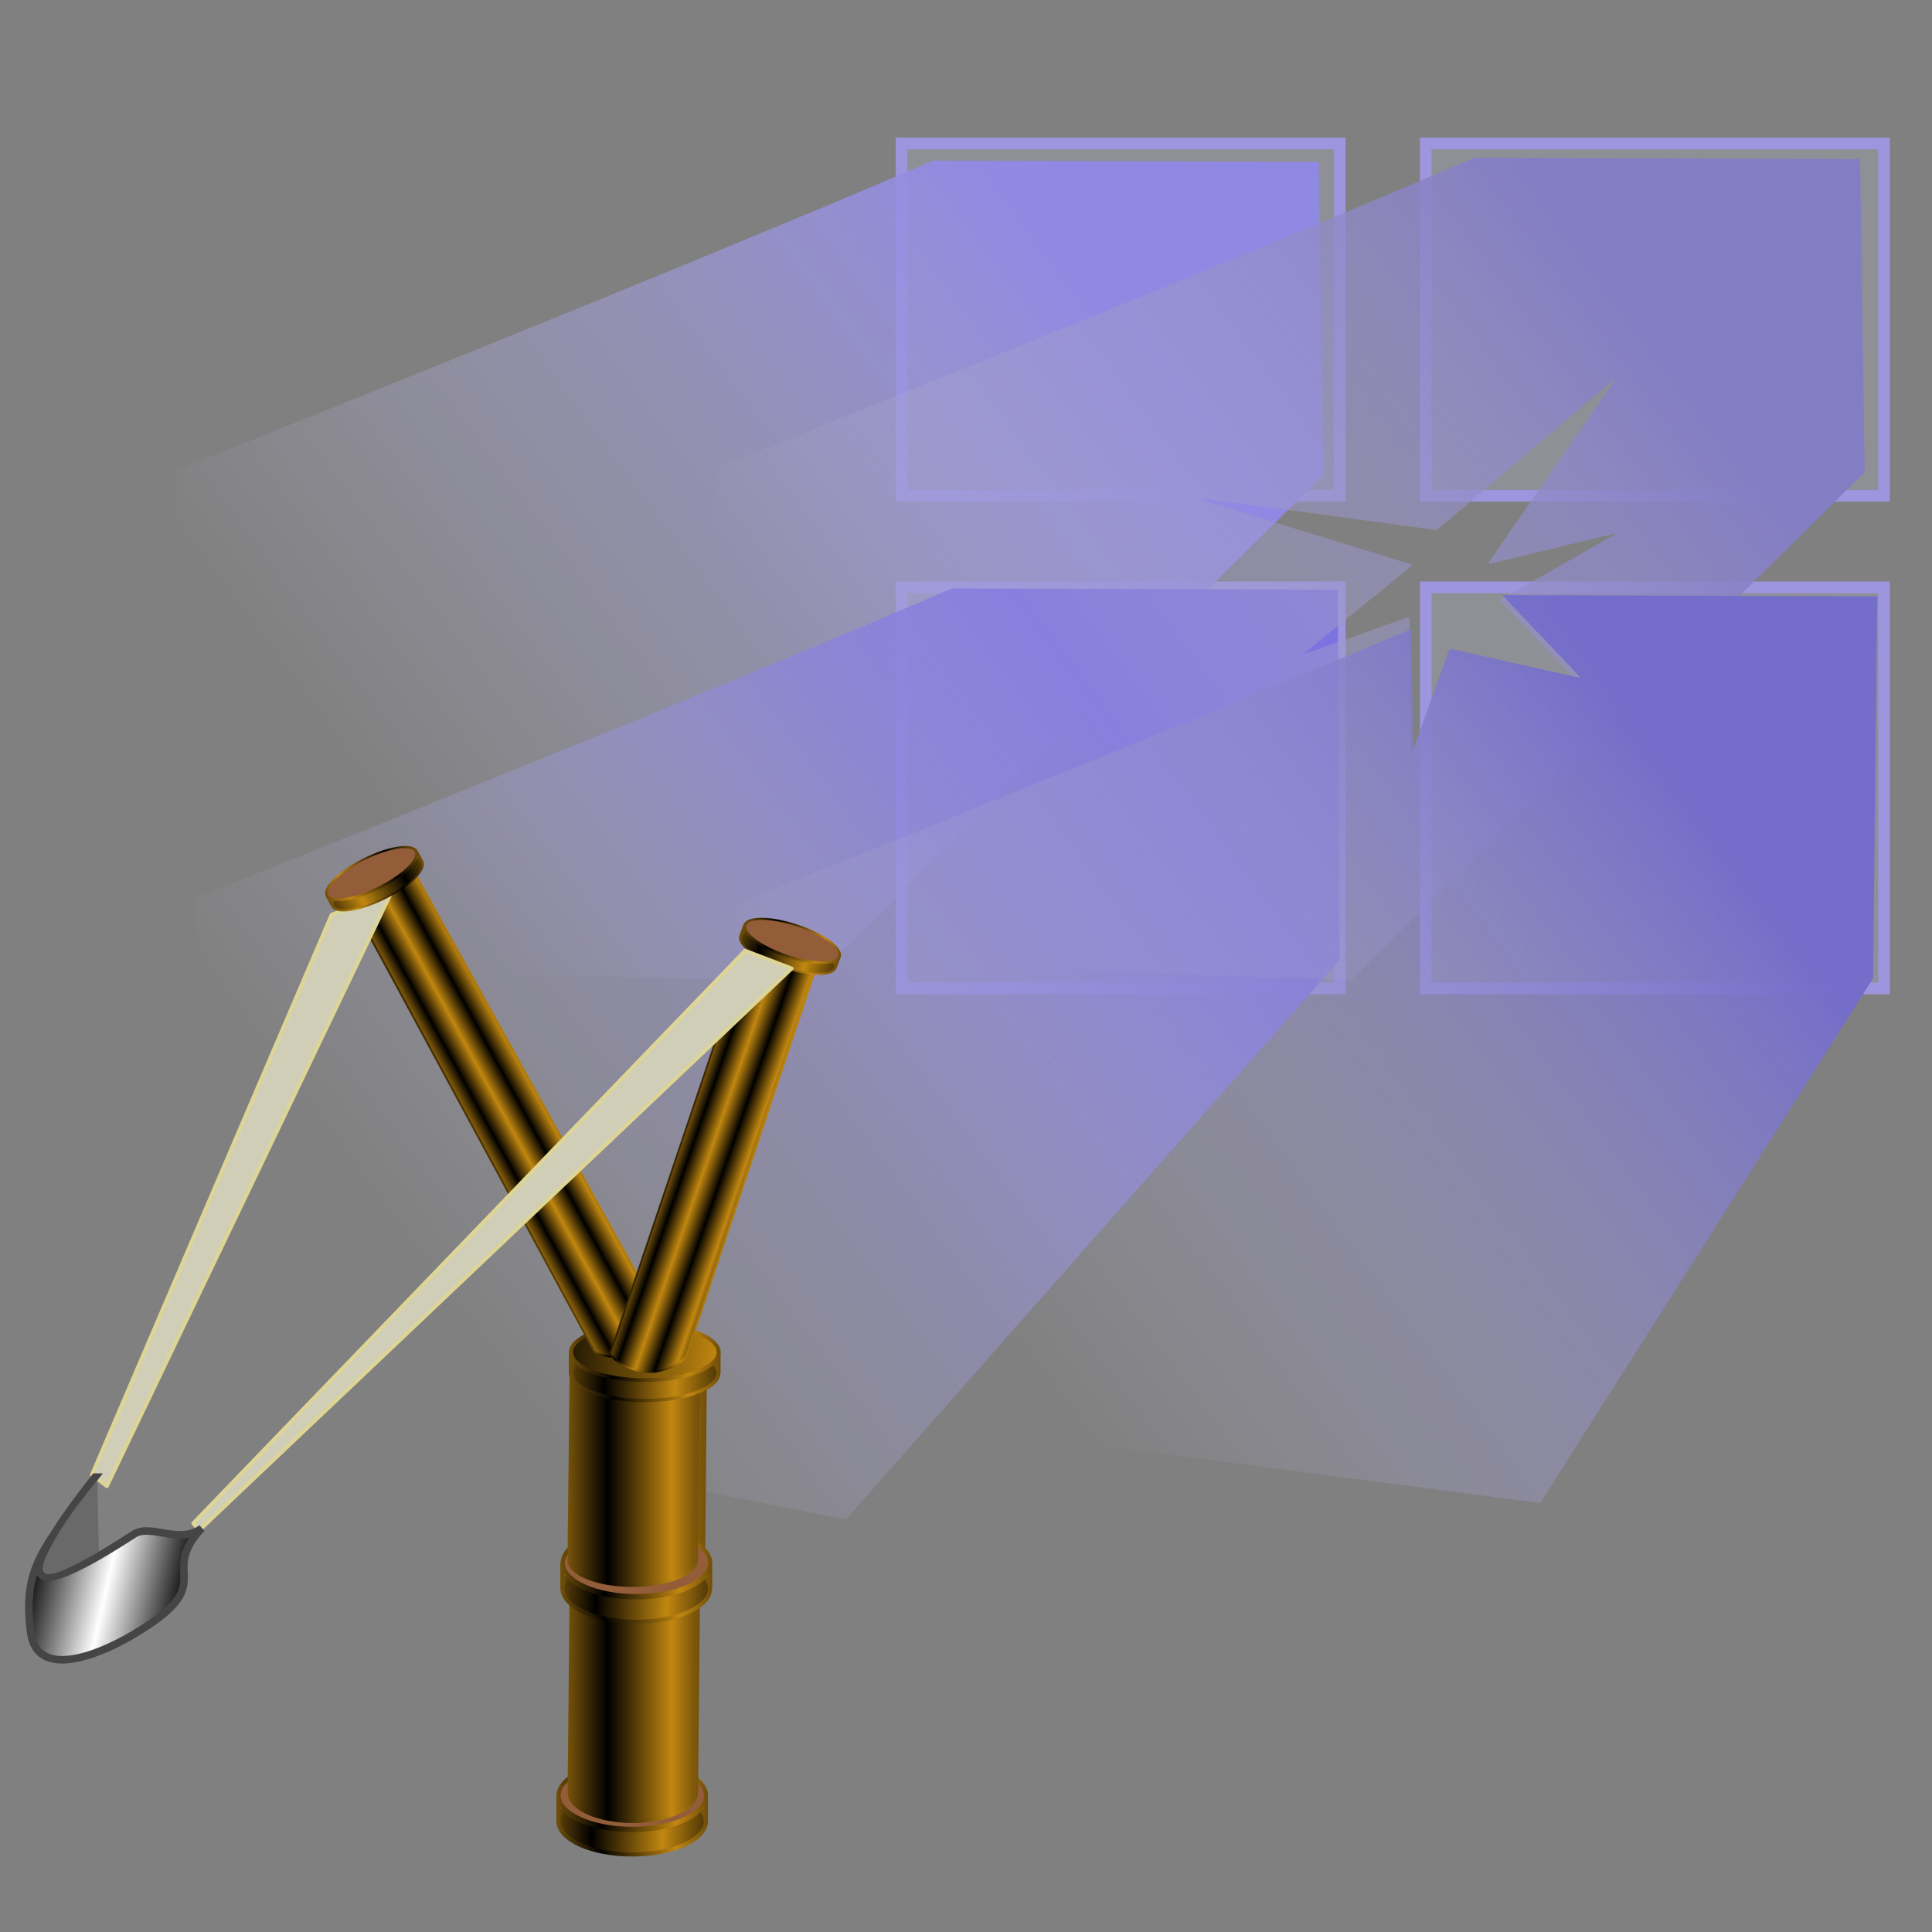 <?xml version="1.0" encoding="UTF-8" standalone="no"?>
<!-- Created with Inkscape (http://www.inkscape.org/) -->

<svg
   xmlns:dc="http://purl.org/dc/elements/1.1/"
   xmlns:cc="http://creativecommons.org/ns#"
   xmlns:rdf="http://www.w3.org/1999/02/22-rdf-syntax-ns#"
   xmlns:svg="http://www.w3.org/2000/svg"
   xmlns="http://www.w3.org/2000/svg"
   xmlns:xlink="http://www.w3.org/1999/xlink"
   xmlns:sodipodi="http://sodipodi.sourceforge.net/DTD/sodipodi-0.dtd"
   xmlns:inkscape="http://www.inkscape.org/namespaces/inkscape"
   width="256"
   height="256"
   id="svg2"
   sodipodi:version="0.32"
   inkscape:version="0.91 r13725"
   version="1.0"
   sodipodi:docname="Windows-uninstall.svg"
   inkscape:output_extension="org.inkscape.output.svg.inkscape">
  <rect width="100%" height="100%" fill="#808080" stroke="none"/>
  <sodipodi:namedview
     id="base"
     pagecolor="#ffffff"
     bordercolor="#666666"
     borderopacity="1.0"
     gridtolerance="10000"
     guidetolerance="10"
     objecttolerance="10"
     inkscape:pageopacity="0"
     inkscape:pageshadow="2"
     inkscape:zoom="3.3789062"
     inkscape:cx="128"
     inkscape:cy="128"
     inkscape:document-units="px"
     inkscape:current-layer="layer1"
     showgrid="false"
     inkscape:window-width="1920"
     inkscape:window-height="1057"
     inkscape:window-x="-2"
     inkscape:window-y="-5"
     inkscape:window-maximized="1" />
  <defs
     id="defs4">
    <linearGradient
       id="linearGradient4652"
       inkscape:collect="always">
      <stop
         id="stop4654"
         offset="0"
         style="stop-color:#746dca;stop-opacity:1" />
      <stop
         id="stop4656"
         offset="1"
         style="stop-color:#b9b7d0;stop-opacity:0;" />
    </linearGradient>
    <linearGradient
       id="linearGradient4646"
       inkscape:collect="always">
      <stop
         id="stop4648"
         offset="0"
         style="stop-color:#837dc4;stop-opacity:1" />
      <stop
         id="stop4650"
         offset="1"
         style="stop-color:#b9b7d0;stop-opacity:0;" />
    </linearGradient>
    <linearGradient
       id="linearGradient4640"
       inkscape:collect="always">
      <stop
         id="stop4642"
         offset="0"
         style="stop-color:#9089e3;stop-opacity:1" />
      <stop
         id="stop4644"
         offset="1"
         style="stop-color:#b9b7d0;stop-opacity:0;" />
    </linearGradient>
    <linearGradient
       inkscape:collect="always"
       id="linearGradient4620">
      <stop
         style="stop-color:#7c73e1;stop-opacity:1"
         offset="0"
         id="stop4622" />
      <stop
         style="stop-color:#b9b7d0;stop-opacity:0;"
         offset="1"
         id="stop4624" />
    </linearGradient>
    <linearGradient
       id="linearGradient4520">
      <stop
         style="stop-color:#75560f;stop-opacity:1;"
         offset="0"
         id="stop4522" />
      <stop
         style="stop-color:#75560f;stop-opacity:0;"
         offset="1"
         id="stop4524" />
    </linearGradient>
    <linearGradient
       id="linearGradient4438">
      <stop
         style="stop-color:#653312;stop-opacity:1;"
         offset="0"
         id="stop4440" />
      <stop
         style="stop-color:#000000;stop-opacity:1;"
         offset="1"
         id="stop4442" />
    </linearGradient>
    <linearGradient
       id="linearGradient3321">
      <stop
         id="stop3323"
         offset="0"
         style="stop-color:#935d39;stop-opacity:1;" />
      <stop
         id="stop3325"
         offset="1"
         style="stop-color:#935d39;stop-opacity:0;" />
    </linearGradient>
    <linearGradient
       id="linearGradient3292">
      <stop
         id="stop3294"
         offset="0"
         style="stop-color:#000000;stop-opacity:1;" />
      <stop
         id="stop3296"
         offset="1"
         style="stop-color:#c18710;stop-opacity:1;" />
    </linearGradient>
    <inkscape:perspective
       id="perspective10"
       inkscape:persp3d-origin="372.04724 : 350.78739 : 1"
       inkscape:vp_z="744.09448 : 526.18109 : 1"
       inkscape:vp_y="0 : 1000 : 0"
       inkscape:vp_x="0 : 526.18109 : 1"
       sodipodi:type="inkscape:persp3d" />
    <inkscape:perspective
       sodipodi:type="inkscape:persp3d"
       inkscape:vp_x="0 : 526.18109 : 1"
       inkscape:vp_y="0 : 1000 : 0"
       inkscape:vp_z="744.09448 : 526.18109 : 1"
       inkscape:persp3d-origin="372.04724 : 350.78739 : 1"
       id="perspective2390" />
    <linearGradient
       spreadMethod="reflect"
       gradientUnits="userSpaceOnUse"
       y2="455.268"
       x2="-27.467"
       y1="455.268"
       x1="-46.017"
       id="linearGradient3373"
       xlink:href="#linearGradient3292"
       inkscape:collect="always" />
    <linearGradient
       y2="455.268"
       x2="-27.467"
       y1="455.268"
       x1="-46.017"
       spreadMethod="reflect"
       gradientUnits="userSpaceOnUse"
       id="linearGradient3533"
       xlink:href="#linearGradient3292"
       inkscape:collect="always" />
    <linearGradient
       y2="455.268"
       x2="-27.467"
       y1="455.268"
       x1="-46.017"
       spreadMethod="reflect"
       gradientUnits="userSpaceOnUse"
       id="linearGradient3737"
       xlink:href="#linearGradient3292"
       inkscape:collect="always" />
    <linearGradient
       y2="455.268"
       x2="-27.467"
       y1="455.268"
       x1="-46.017"
       spreadMethod="reflect"
       gradientUnits="userSpaceOnUse"
       id="linearGradient3747"
       xlink:href="#linearGradient3292"
       inkscape:collect="always" />
    <linearGradient
       y2="458.381"
       x2="-29.755"
       y1="457.81"
       x1="-47.171"
       spreadMethod="reflect"
       gradientUnits="userSpaceOnUse"
       id="linearGradient3759"
       xlink:href="#linearGradient3292"
       inkscape:collect="always" />
    <linearGradient
       y2="455.268"
       x2="-27.467"
       y1="455.268"
       x1="-46.017"
       spreadMethod="reflect"
       gradientTransform="translate(0.999,-6.564)"
       gradientUnits="userSpaceOnUse"
       id="linearGradient3761"
       xlink:href="#linearGradient3292"
       inkscape:collect="always" />
    <linearGradient
       y2="455.268"
       x2="-27.467"
       y1="455.268"
       x1="-46.017"
       spreadMethod="reflect"
       gradientUnits="userSpaceOnUse"
       id="linearGradient3763"
       xlink:href="#linearGradient3292"
       inkscape:collect="always" />
    <linearGradient
       y2="455.268"
       x2="-27.467"
       y1="455.268"
       x1="-46.017"
       spreadMethod="reflect"
       gradientUnits="userSpaceOnUse"
       id="linearGradient3765"
       xlink:href="#linearGradient3292"
       inkscape:collect="always" />
    <linearGradient
       y2="455.268"
       x2="-27.467"
       y1="455.268"
       x1="-46.017"
       spreadMethod="reflect"
       gradientUnits="userSpaceOnUse"
       id="linearGradient3767"
       xlink:href="#linearGradient3292"
       inkscape:collect="always" />
    <linearGradient
       y2="455.268"
       x2="-27.467"
       y1="455.268"
       x1="-46.017"
       spreadMethod="reflect"
       gradientUnits="userSpaceOnUse"
       id="linearGradient3769"
       xlink:href="#linearGradient3292"
       inkscape:collect="always" />
    <linearGradient
       y2="455.268"
       x2="-27.467"
       y1="455.268"
       x1="-46.017"
       spreadMethod="reflect"
       gradientTransform="translate(0.999,-87.574)"
       gradientUnits="userSpaceOnUse"
       id="linearGradient3785"
       xlink:href="#linearGradient3292"
       inkscape:collect="always" />
    <linearGradient
       inkscape:collect="always"
       xlink:href="#linearGradient3292"
       id="linearGradient4273"
       gradientUnits="userSpaceOnUse"
       gradientTransform="matrix(0.861,0,0,0.861,-6.919,-25.389)"
       spreadMethod="reflect"
       x1="-46.017"
       y1="455.268"
       x2="-27.467"
       y2="455.268" />
    <linearGradient
       inkscape:collect="always"
       xlink:href="#linearGradient3292"
       id="linearGradient4314"
       gradientUnits="userSpaceOnUse"
       spreadMethod="reflect"
       x1="-46.017"
       y1="455.268"
       x2="-27.467"
       y2="455.268" />
    <linearGradient
       inkscape:collect="always"
       xlink:href="#linearGradient3292"
       id="linearGradient4316"
       gradientUnits="userSpaceOnUse"
       gradientTransform="matrix(0.861,0,0,0.861,-6.919,-25.389)"
       spreadMethod="reflect"
       x1="-46.017"
       y1="455.268"
       x2="-27.467"
       y2="455.268" />
    <linearGradient
       inkscape:collect="always"
       xlink:href="#linearGradient3292"
       id="linearGradient4327"
       gradientUnits="userSpaceOnUse"
       gradientTransform="matrix(0.539,0,0,0.539,133.727,-14.834)"
       spreadMethod="reflect"
       x1="-46.017"
       y1="455.268"
       x2="-27.467"
       y2="455.268" />
    <linearGradient
       inkscape:collect="always"
       xlink:href="#linearGradient3292"
       id="linearGradient4366"
       gradientUnits="userSpaceOnUse"
       spreadMethod="reflect"
       x1="-46.017"
       y1="455.268"
       x2="-27.467"
       y2="455.268" />
    <linearGradient
       inkscape:collect="always"
       xlink:href="#linearGradient3292"
       id="linearGradient4376"
       gradientUnits="userSpaceOnUse"
       spreadMethod="reflect"
       x1="-44.356"
       y1="401.438"
       x2="-28.64"
       y2="401.438"
       gradientTransform="matrix(0.539,0,0,0.539,114.177,-15.627)" />
    <linearGradient
       inkscape:collect="always"
       xlink:href="#linearGradient3292"
       id="linearGradient4378"
       gradientUnits="userSpaceOnUse"
       gradientTransform="matrix(0.464,0,0,0.464,111.647,-39.313)"
       spreadMethod="reflect"
       x1="-46.017"
       y1="455.268"
       x2="-27.467"
       y2="455.268" />
    <linearGradient
       inkscape:collect="always"
       xlink:href="#linearGradient3292"
       id="linearGradient4380"
       gradientUnits="userSpaceOnUse"
       gradientTransform="matrix(0.861,0,0,0.861,-6.919,-25.389)"
       spreadMethod="reflect"
       x1="-46.017"
       y1="455.268"
       x2="-27.467"
       y2="455.268" />
    <linearGradient
       inkscape:collect="always"
       xlink:href="#linearGradient3292"
       id="linearGradient4396"
       gradientUnits="userSpaceOnUse"
       spreadMethod="reflect"
       x1="-47.171"
       y1="457.81"
       x2="-29.755"
       y2="458.381" />
    <linearGradient
       inkscape:collect="always"
       xlink:href="#linearGradient3292"
       id="linearGradient4398"
       gradientUnits="userSpaceOnUse"
       gradientTransform="translate(0.999,-6.564)"
       spreadMethod="reflect"
       x1="-46.017"
       y1="455.268"
       x2="-27.467"
       y2="455.268" />
    <linearGradient
       inkscape:collect="always"
       xlink:href="#linearGradient3292"
       id="linearGradient4400"
       gradientUnits="userSpaceOnUse"
       spreadMethod="reflect"
       x1="-46.017"
       y1="455.268"
       x2="-27.467"
       y2="455.268" />
    <linearGradient
       inkscape:collect="always"
       xlink:href="#linearGradient3292"
       id="linearGradient4402"
       gradientUnits="userSpaceOnUse"
       spreadMethod="reflect"
       x1="-46.017"
       y1="455.268"
       x2="-27.467"
       y2="455.268" />
    <linearGradient
       inkscape:collect="always"
       xlink:href="#linearGradient3292"
       id="linearGradient4404"
       gradientUnits="userSpaceOnUse"
       spreadMethod="reflect"
       x1="-46.017"
       y1="455.268"
       x2="-27.467"
       y2="455.268" />
    <linearGradient
       inkscape:collect="always"
       xlink:href="#linearGradient3292"
       id="linearGradient4406"
       gradientUnits="userSpaceOnUse"
       spreadMethod="reflect"
       x1="-46.017"
       y1="455.268"
       x2="-27.467"
       y2="455.268" />
    <linearGradient
       inkscape:collect="always"
       xlink:href="#linearGradient3292"
       id="linearGradient4408"
       gradientUnits="userSpaceOnUse"
       gradientTransform="translate(84.099,-115.948)"
       spreadMethod="reflect"
       x1="-46.017"
       y1="455.268"
       x2="-27.467"
       y2="455.268" />
    <linearGradient
       inkscape:collect="always"
       xlink:href="#linearGradient3292"
       id="linearGradient4418"
       x1="42.743"
       y1="216.602"
       x2="53.01"
       y2="216.602"
       gradientUnits="userSpaceOnUse"
       spreadMethod="reflect"
       gradientTransform="matrix(0.19,-0.163,0.13,0.238,36.045,93.414)" />
    <linearGradient
       inkscape:collect="always"
       xlink:href="#linearGradient3292"
       id="linearGradient4426"
       x1="20.017"
       y1="332.612"
       x2="64.436"
       y2="337.144"
       gradientUnits="userSpaceOnUse" />
    <linearGradient
       inkscape:collect="always"
       xlink:href="#linearGradient3292"
       id="linearGradient4434"
       x1="39.685"
       y1="214.647"
       x2="51.53"
       y2="214.596"
       gradientUnits="userSpaceOnUse"
       spreadMethod="reflect"
       gradientTransform="matrix(0.19,-0.163,0.13,0.238,36.045,93.414)" />
    <linearGradient
       gradientTransform="matrix(0.458,0,0,0.458,12.358,81.059)"
       y2="50.574"
       x2="215.891"
       y1="113.364"
       x1="155.814"
       spreadMethod="reflect"
       gradientUnits="userSpaceOnUse"
       id="linearGradient3403"
       xlink:href="#linearGradient3369"
       inkscape:collect="always" />
    <linearGradient
       y2="78.618"
       x2="-79.283"
       y1="145.672"
       x1="-81.182"
       gradientUnits="userSpaceOnUse"
       id="linearGradient3397"
       xlink:href="#linearGradient3387"
       inkscape:collect="always" />
    <linearGradient
       gradientUnits="userSpaceOnUse"
       y2="78.618"
       x2="-79.283"
       y1="145.672"
       x1="-81.182"
       id="linearGradient3393"
       xlink:href="#linearGradient3387"
       inkscape:collect="always" />
    <linearGradient
       spreadMethod="reflect"
       gradientUnits="userSpaceOnUse"
       y2="50.574"
       x2="215.891"
       y1="113.364"
       x1="155.814"
       id="linearGradient3375"
       xlink:href="#linearGradient3369"
       inkscape:collect="always" />
    <linearGradient
       y2="-7.475"
       x2="16.093"
       y1="-7.475"
       x1="13.515"
       spreadMethod="reflect"
       gradientUnits="userSpaceOnUse"
       id="linearGradient2595"
       xlink:href="#linearGradient3578"
       inkscape:collect="always" />
    <linearGradient
       y2="-7.475"
       x2="16.093"
       y1="-7.475"
       x1="13.515"
       spreadMethod="reflect"
       gradientUnits="userSpaceOnUse"
       id="linearGradient2593"
       xlink:href="#linearGradient3578"
       inkscape:collect="always" />
    <linearGradient
       y2="-7.475"
       x2="16.093"
       y1="-7.475"
       x1="13.515"
       spreadMethod="reflect"
       gradientUnits="userSpaceOnUse"
       id="linearGradient2591"
       xlink:href="#linearGradient3578"
       inkscape:collect="always" />
    <linearGradient
       y2="-7.475"
       x2="16.093"
       y1="-7.475"
       x1="13.515"
       spreadMethod="reflect"
       gradientUnits="userSpaceOnUse"
       id="linearGradient2589"
       xlink:href="#linearGradient3578"
       inkscape:collect="always" />
    <linearGradient
       y2="-7.475"
       x2="16.093"
       y1="-7.475"
       x1="13.515"
       spreadMethod="reflect"
       gradientUnits="userSpaceOnUse"
       id="linearGradient2587"
       xlink:href="#linearGradient3578"
       inkscape:collect="always" />
    <linearGradient
       y2="-7.475"
       x2="16.093"
       y1="-7.475"
       x1="13.515"
       spreadMethod="reflect"
       gradientUnits="userSpaceOnUse"
       id="linearGradient2585"
       xlink:href="#linearGradient3578"
       inkscape:collect="always" />
    <linearGradient
       y2="-7.475"
       x2="16.093"
       y1="-7.475"
       x1="13.515"
       spreadMethod="reflect"
       gradientUnits="userSpaceOnUse"
       id="linearGradient2583"
       xlink:href="#linearGradient3578"
       inkscape:collect="always" />
    <linearGradient
       y2="-7.475"
       x2="16.093"
       y1="-7.475"
       x1="13.515"
       spreadMethod="reflect"
       gradientUnits="userSpaceOnUse"
       id="linearGradient2581"
       xlink:href="#linearGradient3578"
       inkscape:collect="always" />
    <linearGradient
       y2="-7.475"
       x2="16.093"
       y1="-7.475"
       x1="13.515"
       spreadMethod="reflect"
       gradientUnits="userSpaceOnUse"
       id="linearGradient2579"
       xlink:href="#linearGradient3578"
       inkscape:collect="always" />
    <linearGradient
       y2="-7.475"
       x2="16.093"
       y1="-7.475"
       x1="13.515"
       spreadMethod="reflect"
       gradientUnits="userSpaceOnUse"
       id="linearGradient2577"
       xlink:href="#linearGradient3578"
       inkscape:collect="always" />
    <linearGradient
       y2="-7.475"
       x2="16.093"
       y1="-7.475"
       x1="13.515"
       spreadMethod="reflect"
       gradientUnits="userSpaceOnUse"
       id="linearGradient2575"
       xlink:href="#linearGradient3578"
       inkscape:collect="always" />
    <linearGradient
       y2="-7.475"
       x2="16.093"
       y1="-7.475"
       x1="13.515"
       spreadMethod="reflect"
       gradientUnits="userSpaceOnUse"
       id="linearGradient2573"
       xlink:href="#linearGradient3578"
       inkscape:collect="always" />
    <linearGradient
       y2="-7.475"
       x2="16.093"
       y1="-7.475"
       x1="13.515"
       spreadMethod="reflect"
       gradientUnits="userSpaceOnUse"
       id="linearGradient2571"
       xlink:href="#linearGradient3578"
       inkscape:collect="always" />
    <linearGradient
       y2="-7.475"
       x2="16.093"
       y1="-7.475"
       x1="13.515"
       spreadMethod="reflect"
       gradientUnits="userSpaceOnUse"
       id="linearGradient2569"
       xlink:href="#linearGradient3578"
       inkscape:collect="always" />
    <linearGradient
       y2="-7.475"
       x2="16.093"
       y1="-7.475"
       x1="13.515"
       spreadMethod="reflect"
       gradientUnits="userSpaceOnUse"
       id="linearGradient2567"
       xlink:href="#linearGradient3578"
       inkscape:collect="always" />
    <linearGradient
       y2="-7.475"
       x2="16.093"
       y1="-7.475"
       x1="13.515"
       spreadMethod="reflect"
       gradientUnits="userSpaceOnUse"
       id="linearGradient2565"
       xlink:href="#linearGradient3578"
       inkscape:collect="always" />
    <linearGradient
       y2="-7.475"
       x2="16.093"
       y1="-7.475"
       x1="13.515"
       spreadMethod="reflect"
       gradientUnits="userSpaceOnUse"
       id="linearGradient2563"
       xlink:href="#linearGradient3578"
       inkscape:collect="always" />
    <linearGradient
       y2="-7.475"
       x2="16.093"
       y1="-7.475"
       x1="13.515"
       spreadMethod="reflect"
       gradientUnits="userSpaceOnUse"
       id="linearGradient2561"
       xlink:href="#linearGradient3578"
       inkscape:collect="always" />
    <linearGradient
       y2="-7.475"
       x2="16.093"
       y1="-7.475"
       x1="13.515"
       spreadMethod="reflect"
       gradientUnits="userSpaceOnUse"
       id="linearGradient2559"
       xlink:href="#linearGradient3578"
       inkscape:collect="always" />
    <linearGradient
       y2="-7.475"
       x2="16.093"
       y1="-7.475"
       x1="13.515"
       spreadMethod="reflect"
       gradientUnits="userSpaceOnUse"
       id="linearGradient2557"
       xlink:href="#linearGradient3578"
       inkscape:collect="always" />
    <linearGradient
       y2="-7.475"
       x2="16.093"
       y1="-7.475"
       x1="13.515"
       spreadMethod="reflect"
       gradientUnits="userSpaceOnUse"
       id="linearGradient2555"
       xlink:href="#linearGradient3578"
       inkscape:collect="always" />
    <linearGradient
       y2="-7.475"
       x2="16.093"
       y1="-7.475"
       x1="13.515"
       spreadMethod="reflect"
       gradientUnits="userSpaceOnUse"
       id="linearGradient2553"
       xlink:href="#linearGradient3578"
       inkscape:collect="always" />
    <linearGradient
       y2="-7.475"
       x2="16.093"
       y1="-7.475"
       x1="13.515"
       spreadMethod="reflect"
       gradientUnits="userSpaceOnUse"
       id="linearGradient2551"
       xlink:href="#linearGradient3578"
       inkscape:collect="always" />
    <linearGradient
       y2="-7.475"
       x2="16.093"
       y1="-2.21"
       x1="15.65"
       spreadMethod="reflect"
       gradientUnits="userSpaceOnUse"
       id="linearGradient3610"
       xlink:href="#linearGradient3578"
       inkscape:collect="always" />
    <linearGradient
       y2="-7.475"
       x2="16.093"
       y1="-6.409"
       x1="10.621"
       spreadMethod="reflect"
       gradientUnits="userSpaceOnUse"
       id="linearGradient3608"
       xlink:href="#linearGradient3578"
       inkscape:collect="always" />
    <linearGradient
       y2="-1.513"
       x2="9.718"
       y1="-5.887"
       x1="11.187"
       spreadMethod="reflect"
       gradientUnits="userSpaceOnUse"
       id="linearGradient3606"
       xlink:href="#linearGradient3578"
       inkscape:collect="always" />
    <linearGradient
       y2="-4.516"
       x2="12.916"
       y1="-3.754"
       x1="7.771"
       spreadMethod="reflect"
       gradientUnits="userSpaceOnUse"
       id="linearGradient3604"
       xlink:href="#linearGradient3578"
       inkscape:collect="always" />
    <linearGradient
       y2="-3.733"
       x2="14.94"
       y1="-2.275"
       x1="17.083"
       spreadMethod="reflect"
       gradientUnits="userSpaceOnUse"
       id="linearGradient3602"
       xlink:href="#linearGradient3578"
       inkscape:collect="always" />
    <linearGradient
       y2="-1.992"
       x2="17.377"
       y1="-6.256"
       x1="15.582"
       spreadMethod="reflect"
       gradientUnits="userSpaceOnUse"
       id="linearGradient3600"
       xlink:href="#linearGradient3578"
       inkscape:collect="always" />
    <linearGradient
       y2="-7.475"
       x2="16.093"
       y1="-10.978"
       x1="16.691"
       spreadMethod="reflect"
       gradientUnits="userSpaceOnUse"
       id="linearGradient3598"
       xlink:href="#linearGradient3578"
       inkscape:collect="always" />
    <linearGradient
       y2="-11.199"
       x2="11.132"
       y1="-11.391"
       x1="16.387"
       spreadMethod="reflect"
       gradientUnits="userSpaceOnUse"
       id="linearGradient3596"
       xlink:href="#linearGradient3578"
       inkscape:collect="always" />
    <linearGradient
       y2="-2.688"
       x2="8.696"
       y1="-11.587"
       x1="12.035"
       spreadMethod="reflect"
       gradientUnits="userSpaceOnUse"
       id="linearGradient3594"
       xlink:href="#linearGradient3578"
       inkscape:collect="always" />
    <linearGradient
       y2="-5.778"
       x2="11.372"
       y1="-10.151"
       x1="12.906"
       spreadMethod="reflect"
       gradientUnits="userSpaceOnUse"
       id="linearGradient3592"
       xlink:href="#linearGradient3578"
       inkscape:collect="always" />
    <linearGradient
       y2="-6.953"
       x2="17.747"
       y1="-5.908"
       x1="16.387"
       spreadMethod="reflect"
       gradientUnits="userSpaceOnUse"
       id="linearGradient3590"
       xlink:href="#linearGradient3578"
       inkscape:collect="always" />
    <linearGradient
       y2="-8.019"
       x2="17.075"
       y1="-7.475"
       x1="13.515"
       spreadMethod="reflect"
       gradientUnits="userSpaceOnUse"
       id="linearGradient3588"
       xlink:href="#linearGradient3578"
       inkscape:collect="always" />
    <linearGradient
       y2="-6.583"
       x2="18.617"
       y1="-5.212"
       x1="16.909"
       spreadMethod="reflect"
       gradientUnits="userSpaceOnUse"
       id="linearGradient3586"
       xlink:href="#linearGradient3578"
       inkscape:collect="always" />
    <linearGradient
       spreadMethod="reflect"
       gradientUnits="userSpaceOnUse"
       y2="-7.475"
       x2="16.093"
       y1="-7.475"
       x1="13.515"
       id="linearGradient3584"
       xlink:href="#linearGradient3578"
       inkscape:collect="always" />
    <inkscape:perspective
       sodipodi:type="inkscape:persp3d"
       inkscape:vp_x="0 : 128 : 1"
       inkscape:vp_y="0 : 1000 : 0"
       inkscape:vp_z="256 : 128 : 1"
       inkscape:persp3d-origin="128 : 85.333333 : 1"
       id="perspective2503" />
    <linearGradient
       id="linearGradient3578">
      <stop
         id="stop3580"
         offset="0"
         style="stop-color:#000000;stop-opacity:1;" />
      <stop
         id="stop3582"
         offset="1"
         style="stop-color:#fffcfc;stop-opacity:1;" />
    </linearGradient>
    <linearGradient
       id="linearGradient3369"
       inkscape:collect="always">
      <stop
         id="stop3371"
         offset="0"
         style="stop-color:#6465df;stop-opacity:1" />
      <stop
         id="stop3373"
         offset="1"
         style="stop-color:#ffffff;stop-opacity:1" />
    </linearGradient>
    <linearGradient
       id="linearGradient3387"
       inkscape:collect="always">
      <stop
         id="stop3389"
         offset="0"
         style="stop-color:#000000;stop-opacity:1;" />
      <stop
         id="stop3391"
         offset="1"
         style="stop-color:#ffffff;stop-opacity:1" />
    </linearGradient>
    <linearGradient
       inkscape:collect="always"
       xlink:href="#linearGradient3292"
       id="linearGradient4971"
       gradientUnits="userSpaceOnUse"
       spreadMethod="reflect"
       x1="-46.017"
       y1="455.268"
       x2="-27.467"
       y2="455.268" />
    <linearGradient
       inkscape:collect="always"
       xlink:href="#linearGradient3292"
       id="linearGradient4975"
       gradientUnits="userSpaceOnUse"
       spreadMethod="reflect"
       x1="-46.017"
       y1="455.268"
       x2="-27.467"
       y2="455.268" />
    <linearGradient
       inkscape:collect="always"
       xlink:href="#linearGradient3292"
       id="linearGradient4450"
       gradientUnits="userSpaceOnUse"
       gradientTransform="matrix(0.25,0.015,-0.075,0.217,106.535,94.381)"
       spreadMethod="reflect"
       x1="42.743"
       y1="216.602"
       x2="53.01"
       y2="216.602" />
    <linearGradient
       inkscape:collect="always"
       xlink:href="#linearGradient3292"
       id="linearGradient4452"
       gradientUnits="userSpaceOnUse"
       gradientTransform="matrix(0.25,0.015,-0.075,0.217,106.535,94.381)"
       spreadMethod="reflect"
       x1="39.685"
       y1="214.647"
       x2="51.53"
       y2="214.596" />
    <linearGradient
       inkscape:collect="always"
       xlink:href="#linearGradient3292"
       id="linearGradient4477"
       gradientUnits="userSpaceOnUse"
       spreadMethod="reflect"
       x1="-47.171"
       y1="457.81"
       x2="-29.755"
       y2="458.381" />
    <linearGradient
       inkscape:collect="always"
       xlink:href="#linearGradient3292"
       id="linearGradient4479"
       gradientUnits="userSpaceOnUse"
       gradientTransform="translate(0.999,-6.564)"
       spreadMethod="reflect"
       x1="-46.017"
       y1="455.268"
       x2="-27.467"
       y2="455.268" />
    <linearGradient
       inkscape:collect="always"
       xlink:href="#linearGradient3292"
       id="linearGradient4481"
       gradientUnits="userSpaceOnUse"
       spreadMethod="reflect"
       x1="-46.017"
       y1="455.268"
       x2="-27.467"
       y2="455.268" />
    <linearGradient
       inkscape:collect="always"
       xlink:href="#linearGradient3292"
       id="linearGradient4483"
       gradientUnits="userSpaceOnUse"
       spreadMethod="reflect"
       x1="-46.017"
       y1="455.268"
       x2="-27.467"
       y2="455.268" />
    <linearGradient
       inkscape:collect="always"
       xlink:href="#linearGradient3292"
       id="linearGradient4485"
       gradientUnits="userSpaceOnUse"
       spreadMethod="reflect"
       x1="-46.017"
       y1="455.268"
       x2="-27.467"
       y2="455.268" />
    <linearGradient
       inkscape:collect="always"
       xlink:href="#linearGradient3292"
       id="linearGradient4487"
       gradientUnits="userSpaceOnUse"
       spreadMethod="reflect"
       x1="-46.017"
       y1="455.268"
       x2="-27.467"
       y2="455.268" />
    <linearGradient
       inkscape:collect="always"
       xlink:href="#linearGradient3292"
       id="linearGradient4489"
       gradientUnits="userSpaceOnUse"
       gradientTransform="matrix(0.539,0,0,0.539,133.727,-14.834)"
       spreadMethod="reflect"
       x1="-46.017"
       y1="455.268"
       x2="-27.467"
       y2="455.268" />
    <linearGradient
       inkscape:collect="always"
       xlink:href="#linearGradient3292"
       id="linearGradient4517"
       gradientUnits="userSpaceOnUse"
       spreadMethod="reflect"
       x1="-47.171"
       y1="457.81"
       x2="-29.755"
       y2="458.381" />
    <linearGradient
       inkscape:collect="always"
       xlink:href="#linearGradient3292"
       id="linearGradient4519"
       gradientUnits="userSpaceOnUse"
       gradientTransform="translate(0.999,-6.564)"
       spreadMethod="reflect"
       x1="-46.017"
       y1="455.268"
       x2="-27.467"
       y2="455.268" />
    <linearGradient
       inkscape:collect="always"
       xlink:href="#linearGradient3292"
       id="linearGradient4521"
       gradientUnits="userSpaceOnUse"
       spreadMethod="reflect"
       x1="-46.017"
       y1="455.268"
       x2="-27.467"
       y2="455.268" />
    <linearGradient
       inkscape:collect="always"
       xlink:href="#linearGradient3292"
       id="linearGradient4523"
       gradientUnits="userSpaceOnUse"
       spreadMethod="reflect"
       x1="-46.017"
       y1="455.268"
       x2="-27.467"
       y2="455.268" />
    <linearGradient
       inkscape:collect="always"
       xlink:href="#linearGradient3292"
       id="linearGradient4525"
       gradientUnits="userSpaceOnUse"
       spreadMethod="reflect"
       x1="-46.017"
       y1="455.268"
       x2="-27.467"
       y2="455.268" />
    <linearGradient
       inkscape:collect="always"
       xlink:href="#linearGradient3292"
       id="linearGradient4527"
       gradientUnits="userSpaceOnUse"
       spreadMethod="reflect"
       x1="-46.017"
       y1="455.268"
       x2="-27.467"
       y2="455.268" />
    <linearGradient
       inkscape:collect="always"
       xlink:href="#linearGradient3292"
       id="linearGradient4529"
       gradientUnits="userSpaceOnUse"
       gradientTransform="matrix(0.539,0,0,0.539,133.727,-14.834)"
       spreadMethod="reflect"
       x1="-46.017"
       y1="455.268"
       x2="-27.467"
       y2="455.268" />
    <linearGradient
       inkscape:collect="always"
       xlink:href="#linearGradient3292"
       id="linearGradient4535"
       gradientUnits="userSpaceOnUse"
       gradientTransform="matrix(0.539,0,0,0.539,113.282,10.926)"
       spreadMethod="reflect"
       x1="-44.356"
       y1="401.438"
       x2="-28.64"
       y2="401.438" />
    <linearGradient
       inkscape:collect="always"
       xlink:href="#linearGradient3292"
       id="linearGradient4537"
       gradientUnits="userSpaceOnUse"
       gradientTransform="matrix(0.464,0,0,0.464,110.752,-12.76)"
       spreadMethod="reflect"
       x1="-46.017"
       y1="455.268"
       x2="-27.467"
       y2="455.268" />
    <linearGradient
       inkscape:collect="always"
       xlink:href="#linearGradient3292"
       id="linearGradient4588"
       gradientUnits="userSpaceOnUse"
       spreadMethod="reflect"
       x1="-47.171"
       y1="457.81"
       x2="-29.755"
       y2="458.381" />
    <linearGradient
       inkscape:collect="always"
       xlink:href="#linearGradient3292"
       id="linearGradient4590"
       gradientUnits="userSpaceOnUse"
       gradientTransform="translate(0.999,-6.564)"
       spreadMethod="reflect"
       x1="-46.017"
       y1="455.268"
       x2="-27.467"
       y2="455.268" />
    <linearGradient
       inkscape:collect="always"
       xlink:href="#linearGradient3292"
       id="linearGradient4592"
       gradientUnits="userSpaceOnUse"
       spreadMethod="reflect"
       x1="-46.017"
       y1="455.268"
       x2="-27.467"
       y2="455.268" />
    <linearGradient
       inkscape:collect="always"
       xlink:href="#linearGradient3292"
       id="linearGradient4594"
       gradientUnits="userSpaceOnUse"
       spreadMethod="reflect"
       x1="-46.017"
       y1="455.268"
       x2="-27.467"
       y2="455.268" />
    <linearGradient
       inkscape:collect="always"
       xlink:href="#linearGradient3292"
       id="linearGradient4596"
       gradientUnits="userSpaceOnUse"
       spreadMethod="reflect"
       x1="-46.017"
       y1="455.268"
       x2="-27.467"
       y2="455.268" />
    <linearGradient
       inkscape:collect="always"
       xlink:href="#linearGradient3292"
       id="linearGradient4598"
       gradientUnits="userSpaceOnUse"
       spreadMethod="reflect"
       x1="-46.017"
       y1="455.268"
       x2="-27.467"
       y2="455.268" />
    <linearGradient
       inkscape:collect="always"
       xlink:href="#linearGradient3292"
       id="linearGradient4600"
       gradientUnits="userSpaceOnUse"
       gradientTransform="matrix(0.539,0,0,0.539,133.727,-14.834)"
       spreadMethod="reflect"
       x1="-46.017"
       y1="455.268"
       x2="-27.467"
       y2="455.268" />
    <linearGradient
       inkscape:collect="always"
       xlink:href="#linearGradient3292"
       id="linearGradient4602"
       gradientUnits="userSpaceOnUse"
       gradientTransform="matrix(0.539,0,0,0.476,113.3,5.446)"
       spreadMethod="reflect"
       x1="-44.356"
       y1="401.438"
       x2="-28.64"
       y2="401.438" />
    <linearGradient
       inkscape:collect="always"
       xlink:href="#linearGradient3292"
       id="linearGradient4604"
       gradientUnits="userSpaceOnUse"
       gradientTransform="matrix(0.464,0,0,0.41,110.766,-15.482)"
       spreadMethod="reflect"
       x1="-46.017"
       y1="455.268"
       x2="-27.467"
       y2="455.268" />
    <linearGradient
       inkscape:collect="always"
       xlink:href="#linearGradient4640"
       id="linearGradient4626"
       x1="168.687"
       y1="35.446"
       x2="96.172"
       y2="89.294"
       gradientUnits="userSpaceOnUse"
       gradientTransform="matrix(1.29,0,0,1.29,-72.575,-5.284)" />
    <linearGradient
       inkscape:collect="always"
       xlink:href="#linearGradient4620"
       id="linearGradient4630"
       gradientUnits="userSpaceOnUse"
       x1="168.687"
       y1="35.446"
       x2="96.172"
       y2="89.294"
       gradientTransform="matrix(1.29,0,0,1.29,-70.059,51.4)" />
    <linearGradient
       inkscape:collect="always"
       xlink:href="#linearGradient4646"
       id="linearGradient4634"
       gradientUnits="userSpaceOnUse"
       gradientTransform="matrix(1.29,0,0,1.29,-0.843,-5.663)"
       x1="168.687"
       y1="35.446"
       x2="96.172"
       y2="89.294" />
    <linearGradient
       inkscape:collect="always"
       xlink:href="#linearGradient4652"
       id="linearGradient4638"
       gradientUnits="userSpaceOnUse"
       gradientTransform="matrix(1.29,0,0,1.29,1.42,52.28)"
       x1="168.687"
       y1="35.446"
       x2="96.172"
       y2="89.294" />
    <linearGradient
       inkscape:collect="always"
       xlink:href="#linearGradient3387"
       id="linearGradient4389"
       x1="1.707"
       y1="188.276"
       x2="12.137"
       y2="190.63"
       gradientUnits="userSpaceOnUse"
       spreadMethod="reflect"
       gradientTransform="translate(10.005,14.713)" />
  </defs>
  <g
     id="layer1"
     inkscape:groupmode="layer"
     inkscape:label="Layer 1">
    <g
       id="g4419">
      <path
         inkscape:connector-curvature="0"
         id="rect4606"
         d="m 119.468,19.006 0,46.683 58.069,0 0,-46.683 -58.069,0 z m 69.453,0 0,46.683 60.724,0 0,-46.683 -60.724,0 z m -69.453,58.828 0,53.134 58.069,0 0,-53.134 -58.069,0 z m 69.453,0 0,53.134 60.724,0 0,-53.134 -60.724,0 z"
         style="opacity:1;fill:#b9b7d0;fill-opacity:0.269;fill-rule:nonzero;stroke:#9d95dd;stroke-width:1.548;stroke-linecap:round;stroke-linejoin:miter;stroke-miterlimit:4;stroke-dasharray:none;stroke-dashoffset:0;stroke-opacity:1" />
      <path
         sodipodi:nodetypes="ccccccc"
         inkscape:connector-curvature="0"
         id="path4618"
         d="M 123.643,21.283 C 88.346,36.464 23.447,62.273 23.447,62.273 l -1.139,65.279 85.015,2.657 68.016,-67.262 -0.597,-41.487 z"
         style="fill:url(#linearGradient4626);fill-opacity:1;fill-rule:evenodd;stroke:none;stroke-width:1px;stroke-linecap:butt;stroke-linejoin:miter;stroke-opacity:1" />
      <path
         style="fill:url(#linearGradient4630);fill-opacity:1;fill-rule:evenodd;stroke:none;stroke-width:1px;stroke-linecap:butt;stroke-linejoin:miter;stroke-opacity:1"
         d="M 126.159,77.968 C 90.862,93.149 25.962,118.957 25.962,118.957 l -1.139,65.279 87.292,17.079 65.359,-74.093 -0.218,-49.077 z"
         id="path4628"
         inkscape:connector-curvature="0"
         sodipodi:nodetypes="ccccccc" />
      <path
         inkscape:connector-curvature="0"
         id="path4632"
         d="M 195.374,20.903 C 160.077,36.084 95.179,61.892 95.179,61.892 l -1.139,65.279 85.014,2.658 68.015,-67.262 -0.597,-41.486 z m 18.749,29.177 c 0.105,0.025 -17.068,24.596 -16.981,24.665 0.085,0.067 16.952,-4.138 16.989,-4.043 0.038,0.098 -15.368,8.705 -15.392,8.815 -0.023,0.106 10.484,10.962 10.409,11.034 -0.078,0.074 -17.204,-3.873 -17.304,-3.832 -0.097,0.04 -4.707,13.173 -4.819,13.16 -0.115,-0.013 -0.216,-18.046 -0.307,-18.11 -0.088,-0.062 -13.938,4.99 -13.964,4.88 -0.027,-0.113 14.416,-11.68 14.452,-11.78 0.036,-0.097 -28.902,-8.84 -28.813,-8.908 0.093,-0.069 31.91,4.294 32.012,4.27 0.099,-0.024 23.615,-20.175 23.717,-20.151 z"
         style="fill:url(#linearGradient4634);fill-opacity:1;fill-rule:evenodd;stroke:none;stroke-width:1px;stroke-linecap:butt;stroke-linejoin:miter;stroke-opacity:1"
         sodipodi:nodetypes="cccccccccccccccccccc" />
      <path
         inkscape:connector-curvature="0"
         id="path4636"
         d="m 199.077,78.854 c 0.248,0.382 10.398,10.87 10.324,10.941 -0.078,0.074 -17.204,-3.873 -17.304,-3.832 -0.097,0.04 -4.707,13.173 -4.819,13.16 -0.092,-0.011 -0.174,-11.079 -0.249,-15.778 -36.269,15.281 -89.587,36.493 -89.587,36.493 l -1.139,65.279 107.788,14.042 44.106,-69.539 0.542,-50.595 -49.66,-0.171 z"
         style="fill:url(#linearGradient4638);fill-opacity:1;fill-rule:evenodd;stroke:none;stroke-width:1px;stroke-linecap:butt;stroke-linejoin:miter;stroke-opacity:1" />
    </g>
    <g
       transform="translate(0.999,-6.564)"
       style="fill:#935d39;fill-opacity:1;stroke:url(#linearGradient3737);stroke-width:1;stroke-linecap:round;stroke-linejoin:round;stroke-miterlimit:4;stroke-dasharray:none;stroke-opacity:1"
       id="g3414" />
    <g
       inkscape:label="1. réteg"
       id="g4928"
       transform="translate(2.394,3.6041379e-3)">
      <g
         id="g2637">
        <g
           id="g3612"
           transform="translate(-2.572,0)">
          <g
             id="g2650"
             style="font-size:12px;font-style:normal;font-weight:normal;fill:url(#linearGradient3584);fill-opacity:1;stroke:none;stroke-width:1px;stroke-linecap:butt;stroke-linejoin:miter;stroke-opacity:1;font-family:Bitstream Vera Sans">
            <path
               style="fill:url(#linearGradient2551);fill-opacity:1"
               id="path2652"
               d="M 16.188,-12.219 L 12.094,-12.188 L 12.801,-11.48 L 16.895,-11.512 L 16.188,-12.219 z" />
            <path
               style="fill:url(#linearGradient2553);fill-opacity:1"
               id="path2654"
               d="M 12.094,-12.188 L 8.75,-3.438 L 9.457,-2.73 L 12.801,-11.48 L 12.094,-12.188 z" />
            <path
               style="fill:url(#linearGradient2555);fill-opacity:1"
               id="path2662"
               d="M 14.75,-5.688 L 15.531,-3.469 L 16.238,-2.762 L 15.457,-4.98 L 14.75,-5.688 z" />
            <path
               style="fill:url(#linearGradient2557);fill-opacity:1"
               id="path2664"
               d="M 15.531,-3.469 L 15.531,-3.438 L 16.238,-2.73 L 16.238,-2.762 L 15.531,-3.469 z" />
            <path
               style="fill:url(#linearGradient2559);fill-opacity:1"
               id="path2672"
               d="M 17.92,-11.52 C 17.479,-11.961 16.896,-12.234 16.188,-12.219 L 16.895,-11.512 C 17.604,-11.527 18.186,-11.254 18.627,-10.812 L 17.92,-11.52 z" />
            <path
               style="fill:url(#linearGradient3598);fill-opacity:1"
               id="path2674"
               d="M 16.219,-11.969 C 16.818,-11.966 17.317,-11.726 17.7,-11.343 L 18.407,-10.636 C 18.024,-11.019 17.525,-11.259 16.926,-11.262 L 16.219,-11.969 z" />
            <path
               style="fill:url(#linearGradient2561);fill-opacity:1"
               id="path2676"
               d="M 17.7,-11.343 C 19.262,-9.781 18.899,-5.843 15.594,-5.906 L 16.301,-5.199 C 19.606,-5.136 19.969,-9.074 18.407,-10.636 L 17.7,-11.343 z" />
            <path
               style="fill:url(#linearGradient2563);fill-opacity:1"
               id="path2678"
               d="M 15.594,-5.906 L 16.375,-3.719 L 17.082,-3.012 L 16.301,-5.199 L 15.594,-5.906 z" />
            <path
               style="fill:url(#linearGradient2565);fill-opacity:1"
               id="path2680"
               d="M 16.375,-3.719 L 15.719,-3.719 L 16.426,-3.012 L 17.082,-3.012 L 16.375,-3.719 z" />
            <path
               style="fill:url(#linearGradient2567);fill-opacity:1"
               id="path2684"
               d="M 14.875,-5.969 L 10.562,-5.969 L 11.27,-5.262 L 15.582,-5.262 L 14.875,-5.969 z" />
            <path
               style="fill:url(#linearGradient2569);fill-opacity:1"
               id="path2686"
               d="M 10.562,-5.969 L 9.75,-3.75 L 10.457,-3.043 L 11.27,-5.262 L 10.562,-5.969 z" />
            <path
               style="fill:url(#linearGradient3594);fill-opacity:1"
               id="path2690"
               d="M 9.188,-3.75 L 12.281,-11.906 L 12.988,-11.199 L 9.895,-3.043 L 9.188,-3.75 z" />
            <path
               style="fill:url(#linearGradient3608);fill-opacity:1"
               id="path2660"
               d="M 10.812,-5.688 L 14.75,-5.688 L 15.457,-4.98 L 11.52,-4.98 L 10.812,-5.688 z" />
            <path
               style="fill:url(#linearGradient3610);fill-opacity:1"
               id="path2682"
               d="M 15.719,-3.719 L 14.875,-5.969 L 15.582,-5.262 L 16.426,-3.012 L 15.719,-3.719 z" />
            <path
               style="fill:url(#linearGradient2571);fill-opacity:1"
               id="path2688"
               d="M 9.75,-3.75 L 9.188,-3.75 L 9.895,-3.043 L 10.457,-3.043 L 9.75,-3.75 z" />
            <path
               style="fill:url(#linearGradient3596);fill-opacity:1"
               id="path2692"
               d="M 12.281,-11.906 L 16.219,-11.969 L 16.926,-11.262 L 12.988,-11.199 L 12.281,-11.906 z" />
            <path
               style="fill:url(#linearGradient2573);fill-opacity:1"
               id="path2694"
               d="M 13.594,-11.375 L 15.438,-6.438 L 16.145,-5.73 L 14.301,-10.668 L 13.594,-11.375 z" />
            <path
               style="fill:url(#linearGradient2575);fill-opacity:1"
               id="path2698"
               d="M 17.297,-10.695 C 16.872,-11.12 16.292,-11.392 15.594,-11.375 L 16.301,-10.668 C 17,-10.685 17.579,-10.413 18.004,-9.988 L 17.297,-10.695 z" />
            <path
               style="fill:url(#linearGradient2577);fill-opacity:1"
               id="path2700"
               d="M 15.594,-11.375 L 13.594,-11.375 L 14.301,-10.668 L 16.301,-10.668 L 15.594,-11.375 z" />
            <path
               style="fill:url(#linearGradient2579);fill-opacity:1"
               id="path2702"
               d="M 12.5,-11.25 L 10.719,-6.375 L 11.426,-5.668 L 13.207,-10.543 L 12.5,-11.25 z" />
            <path
               style="fill:url(#linearGradient2581);fill-opacity:1"
               id="path2704"
               d="M 10.719,-6.375 L 14.719,-6.312 L 15.426,-5.605 L 11.426,-5.668 L 10.719,-6.375 z" />
            <path
               style="fill:url(#linearGradient2583);fill-opacity:1"
               id="path2706"
               d="M 14.719,-6.312 L 12.969,-11.25 L 13.676,-10.543 L 15.426,-5.605 L 14.719,-6.312 z" />
            <path
               style="fill:url(#linearGradient2585);fill-opacity:1"
               id="path2708"
               d="M 12.969,-11.25 L 12.5,-11.25 L 13.207,-10.543 L 13.676,-10.543 L 12.969,-11.25 z" />
            <path
               style="fill:url(#linearGradient2587);fill-opacity:1"
               id="path2710"
               d="M 13.969,-11.125 L 15.562,-11.125 L 16.27,-10.418 L 14.676,-10.418 L 13.969,-11.125 z" />
            <path
               style="fill:url(#linearGradient2589);fill-opacity:1"
               id="path2712"
               d="M 15.562,-11.125 C 16.263,-11.142 16.808,-10.898 17.189,-10.517 L 17.896,-9.809 C 17.515,-10.191 16.97,-10.435 16.27,-10.418 L 15.562,-11.125 z" />
            <path
               style="fill:url(#linearGradient3588);fill-opacity:1"
               id="path2714"
               d="M 17.189,-10.517 C 18.416,-9.29 17.957,-6.644 15.594,-6.719 L 16.301,-6.012 C 18.665,-5.937 19.123,-8.583 17.896,-9.809 L 17.189,-10.517 z" />
            <path
               style="fill:url(#linearGradient2591);fill-opacity:1"
               id="path2716"
               d="M 15.594,-6.719 L 13.969,-11.125 L 14.676,-10.418 L 16.301,-6.012 L 15.594,-6.719 z" />
            <path
               style="fill:url(#linearGradient3590);fill-opacity:1"
               id="path2696"
               d="M 15.438,-6.438 C 18.435,-6.363 18.668,-9.323 17.297,-10.695 L 18.004,-9.988 C 19.375,-8.616 19.142,-5.656 16.145,-5.73 L 15.438,-6.438 z" />
            <path
               style="fill:url(#linearGradient3592);fill-opacity:1"
               id="path2722"
               d="M 11.156,-6.656 L 12.75,-11.031 L 13.457,-10.324 L 11.863,-5.949 L 11.156,-6.656 z" />
            <path
               style="fill:url(#linearGradient2593);fill-opacity:1"
               id="path2718"
               d="M 12.75,-11.031 L 14.375,-6.656 L 15.082,-5.949 L 13.457,-10.324 L 12.75,-11.031 z" />
            <path
               style="fill:url(#linearGradient2595);fill-opacity:1"
               id="path2720"
               d="M 14.375,-6.656 L 11.156,-6.656 L 11.863,-5.949 L 15.082,-5.949 L 14.375,-6.656 z" />
            <path
               style="fill:url(#linearGradient3586);fill-opacity:1"
               id="path2670"
               d="M 15.969,-5.688 C 19.235,-5.625 19.619,-9.821 17.92,-11.52 L 18.627,-10.812 C 20.326,-9.114 19.942,-4.918 16.676,-4.98 L 15.969,-5.688 z" />
            <path
               style="fill:url(#linearGradient3600);fill-opacity:1"
               id="path2668"
               d="M 16.781,-3.438 L 15.969,-5.688 L 16.676,-4.98 L 17.488,-2.73 L 16.781,-3.438 z" />
            <path
               style="fill:url(#linearGradient3602);fill-opacity:1"
               id="path2666"
               d="M 15.531,-3.438 L 16.781,-3.438 L 17.488,-2.73 L 16.238,-2.73 L 15.531,-3.438 z" />
            <path
               style="fill:url(#linearGradient3604);fill-opacity:1"
               id="path2656"
               d="M 8.75,-3.438 L 10,-3.438 L 10.707,-2.73 L 9.457,-2.73 L 8.75,-3.438 z" />
            <path
               style="fill:url(#linearGradient3606);fill-opacity:1"
               id="path2658"
               d="M 10,-3.438 L 10.812,-5.688 L 11.52,-4.98 L 10.707,-2.73 L 10,-3.438 z" />
          </g>
          <path
             id="path2505"
             d="M 16.188,-12.175 L 12.094,-12.144 L 8.75,-3.394 L 10,-3.394 L 10.812,-5.644 L 14.75,-5.644 L 15.531,-3.425 L 15.531,-3.394 L 16.781,-3.394 L 15.969,-5.644 C 20.084,-5.565 19.623,-12.248 16.188,-12.175 z M 16.219,-11.925 C 19.263,-11.911 19.709,-5.784 15.594,-5.863 L 16.375,-3.675 L 15.719,-3.675 L 14.875,-5.925 L 10.562,-5.925 L 9.75,-3.706 L 9.187,-3.706 L 12.281,-11.863 L 16.219,-11.925 z M 13.594,-11.331 L 15.438,-6.394 C 19.363,-6.296 18.548,-11.404 15.594,-11.331 L 13.594,-11.331 z M 12.5,-11.206 L 10.719,-6.331 L 14.719,-6.269 L 12.969,-11.206 L 12.5,-11.206 z M 13.969,-11.081 L 15.562,-11.081 C 18.517,-11.154 18.692,-6.578 15.594,-6.675 L 13.969,-11.081 z M 12.75,-10.988 L 14.375,-6.613 L 11.156,-6.613 L 12.75,-10.988 z"
             style="font-size:12px;font-style:normal;font-weight:normal;fill:#333333;fill-opacity:1;stroke:none;stroke-width:1px;stroke-linecap:butt;stroke-linejoin:miter;stroke-opacity:1;font-family:Bitstream Vera Sans" />
        </g>
        <path
           id="text2170"
           d="M 6.087,-4.024 C 6.077,-4.035 6.065,-4.043 6.053,-4.048 C 6.04,-4.054 6.027,-4.056 6.012,-4.056 C 5.959,-4.056 5.918,-4.025 5.89,-3.962 C 5.861,-3.899 5.847,-3.809 5.847,-3.691 L 5.847,-3.143 L 5.753,-3.143 L 5.753,-4.184 L 5.847,-4.184 L 5.847,-4.022 C 5.867,-4.085 5.893,-4.132 5.924,-4.162 C 5.956,-4.193 5.994,-4.209 6.039,-4.209 C 6.046,-4.209 6.053,-4.208 6.061,-4.206 C 6.068,-4.205 6.077,-4.203 6.087,-4.199 L 6.087,-4.024 M 6.385,-4.064 C 6.335,-4.064 6.295,-4.028 6.266,-3.956 C 6.237,-3.885 6.222,-3.787 6.222,-3.663 C 6.222,-3.538 6.236,-3.44 6.265,-3.368 C 6.295,-3.297 6.334,-3.261 6.385,-3.261 C 6.435,-3.261 6.474,-3.297 6.504,-3.369 C 6.533,-3.441 6.547,-3.539 6.547,-3.663 C 6.547,-3.786 6.533,-3.883 6.504,-3.955 C 6.474,-4.028 6.435,-4.064 6.385,-4.064 M 6.385,-4.209 C 6.466,-4.209 6.53,-4.16 6.577,-4.064 C 6.623,-3.967 6.647,-3.833 6.647,-3.663 C 6.647,-3.492 6.623,-3.358 6.577,-3.261 C 6.53,-3.165 6.466,-3.116 6.385,-3.116 C 6.303,-3.116 6.239,-3.165 6.193,-3.261 C 6.146,-3.358 6.123,-3.492 6.123,-3.663 C 6.123,-3.833 6.146,-3.967 6.193,-4.064 C 6.239,-4.16 6.303,-4.209 6.385,-4.209 M 7.022,-4.064 C 6.972,-4.064 6.932,-4.028 6.903,-3.956 C 6.874,-3.885 6.859,-3.787 6.859,-3.663 C 6.859,-3.538 6.874,-3.44 6.903,-3.368 C 6.932,-3.297 6.972,-3.261 7.022,-3.261 C 7.072,-3.261 7.112,-3.297 7.141,-3.369 C 7.17,-3.441 7.185,-3.539 7.185,-3.663 C 7.185,-3.786 7.17,-3.883 7.141,-3.955 C 7.112,-4.028 7.072,-4.064 7.022,-4.064 M 7.022,-4.209 C 7.104,-4.209 7.168,-4.16 7.214,-4.064 C 7.261,-3.967 7.284,-3.833 7.284,-3.663 C 7.284,-3.492 7.261,-3.358 7.214,-3.261 C 7.168,-3.165 7.104,-3.116 7.022,-3.116 C 6.941,-3.116 6.876,-3.165 6.83,-3.261 C 6.784,-3.358 6.761,-3.492 6.761,-3.663 C 6.761,-3.833 6.784,-3.967 6.83,-4.064 C 6.876,-4.16 6.941,-4.209 7.022,-4.209 M 7.532,-4.479 L 7.532,-4.184 L 7.724,-4.184 L 7.724,-4.051 L 7.532,-4.051 L 7.532,-3.486 C 7.532,-3.401 7.538,-3.347 7.55,-3.323 C 7.563,-3.298 7.589,-3.286 7.628,-3.286 L 7.724,-3.286 L 7.724,-3.143 L 7.628,-3.143 C 7.556,-3.143 7.506,-3.168 7.479,-3.217 C 7.451,-3.266 7.437,-3.356 7.437,-3.486 L 7.437,-4.051 L 7.369,-4.051 L 7.369,-4.184 L 7.437,-4.184 L 7.437,-4.479 L 7.532,-4.479 M 7.955,-4.376 L 7.955,-3.855 L 8.084,-3.855 C 8.132,-3.855 8.169,-3.877 8.195,-3.923 C 8.222,-3.968 8.235,-4.032 8.235,-4.116 C 8.235,-4.199 8.222,-4.263 8.195,-4.308 C 8.169,-4.353 8.132,-4.376 8.084,-4.376 L 7.955,-4.376 M 7.852,-4.53 L 8.084,-4.53 C 8.17,-4.53 8.234,-4.495 8.277,-4.424 C 8.321,-4.354 8.343,-4.251 8.343,-4.116 C 8.343,-3.979 8.321,-3.876 8.277,-3.806 C 8.234,-3.736 8.17,-3.701 8.084,-3.701 L 7.955,-3.701 L 7.955,-3.143 L 7.852,-3.143 L 7.852,-4.53 M 8.69,-3.666 C 8.614,-3.666 8.562,-3.65 8.532,-3.619 C 8.503,-3.587 8.489,-3.533 8.489,-3.457 C 8.489,-3.397 8.5,-3.348 8.521,-3.312 C 8.543,-3.277 8.573,-3.259 8.611,-3.259 C 8.663,-3.259 8.704,-3.293 8.736,-3.36 C 8.767,-3.427 8.783,-3.517 8.783,-3.628 L 8.783,-3.666 L 8.69,-3.666 M 8.877,-3.737 L 8.877,-3.143 L 8.783,-3.143 L 8.783,-3.301 C 8.762,-3.238 8.735,-3.191 8.703,-3.161 C 8.671,-3.131 8.632,-3.116 8.586,-3.116 C 8.528,-3.116 8.481,-3.146 8.446,-3.206 C 8.412,-3.266 8.395,-3.346 8.395,-3.446 C 8.395,-3.563 8.416,-3.651 8.459,-3.711 C 8.502,-3.77 8.566,-3.8 8.652,-3.8 L 8.783,-3.8 L 8.783,-3.817 C 8.783,-3.895 8.769,-3.956 8.74,-3.999 C 8.712,-4.042 8.672,-4.064 8.621,-4.064 C 8.588,-4.064 8.557,-4.057 8.526,-4.042 C 8.495,-4.028 8.465,-4.007 8.437,-3.978 L 8.437,-4.136 C 8.471,-4.16 8.504,-4.178 8.537,-4.19 C 8.569,-4.203 8.6,-4.209 8.631,-4.209 C 8.713,-4.209 8.775,-4.17 8.816,-4.092 C 8.856,-4.014 8.877,-3.895 8.877,-3.737 M 9.07,-4.589 L 9.164,-4.589 L 9.164,-3.143 L 9.07,-3.143 L 9.07,-4.589 M 9.717,-3.669 C 9.717,-3.58 9.729,-3.51 9.753,-3.46 C 9.778,-3.409 9.811,-3.384 9.853,-3.384 C 9.894,-3.384 9.927,-3.41 9.951,-3.461 C 9.975,-3.511 9.987,-3.581 9.987,-3.669 C 9.987,-3.755 9.975,-3.824 9.95,-3.875 C 9.926,-3.926 9.893,-3.952 9.852,-3.952 C 9.811,-3.952 9.778,-3.927 9.753,-3.876 C 9.729,-3.825 9.717,-3.756 9.717,-3.669 M 9.995,-3.391 C 9.974,-3.343 9.951,-3.308 9.925,-3.285 C 9.898,-3.263 9.868,-3.252 9.833,-3.252 C 9.775,-3.252 9.727,-3.29 9.69,-3.367 C 9.654,-3.444 9.636,-3.545 9.636,-3.669 C 9.636,-3.792 9.654,-3.893 9.691,-3.971 C 9.727,-4.048 9.775,-4.087 9.833,-4.087 C 9.868,-4.087 9.899,-4.075 9.925,-4.051 C 9.952,-4.028 9.975,-3.993 9.995,-3.946 L 9.995,-4.068 L 10.068,-4.068 L 10.068,-3.384 C 10.117,-3.398 10.156,-3.439 10.184,-3.508 C 10.212,-3.577 10.226,-3.667 10.226,-3.776 C 10.226,-3.843 10.22,-3.905 10.21,-3.963 C 10.199,-4.021 10.183,-4.075 10.161,-4.125 C 10.126,-4.206 10.083,-4.268 10.032,-4.31 C 9.981,-4.354 9.926,-4.376 9.866,-4.376 C 9.825,-4.376 9.785,-4.365 9.746,-4.345 C 9.708,-4.325 9.673,-4.295 9.64,-4.256 C 9.587,-4.193 9.545,-4.11 9.515,-4.007 C 9.485,-3.905 9.47,-3.794 9.47,-3.674 C 9.47,-3.576 9.48,-3.483 9.499,-3.397 C 9.519,-3.311 9.547,-3.235 9.584,-3.17 C 9.62,-3.105 9.661,-3.056 9.708,-3.023 C 9.754,-2.989 9.805,-2.972 9.858,-2.972 C 9.902,-2.972 9.945,-2.986 9.987,-3.013 C 10.029,-3.039 10.068,-3.078 10.103,-3.128 L 10.149,-3.025 C 10.107,-2.965 10.06,-2.919 10.01,-2.887 C 9.96,-2.855 9.909,-2.839 9.858,-2.839 C 9.795,-2.839 9.736,-2.86 9.68,-2.9 C 9.624,-2.941 9.575,-3 9.531,-3.077 C 9.488,-3.154 9.455,-3.244 9.432,-3.345 C 9.409,-3.448 9.398,-3.557 9.398,-3.674 C 9.398,-3.787 9.41,-3.894 9.433,-3.997 C 9.456,-4.099 9.489,-4.188 9.531,-4.266 C 9.575,-4.345 9.626,-4.405 9.683,-4.446 C 9.741,-4.488 9.801,-4.509 9.865,-4.509 C 9.937,-4.509 10.004,-4.482 10.066,-4.428 C 10.127,-4.375 10.179,-4.298 10.221,-4.199 C 10.246,-4.138 10.266,-4.072 10.279,-4.001 C 10.292,-3.93 10.299,-3.856 10.299,-3.78 C 10.299,-3.617 10.272,-3.489 10.218,-3.395 C 10.164,-3.3 10.09,-3.252 9.995,-3.248 L 9.995,-3.391 M 10.846,-3.702 C 10.846,-3.826 10.831,-3.922 10.803,-3.99 C 10.775,-4.058 10.736,-4.092 10.686,-4.092 C 10.635,-4.092 10.596,-4.058 10.568,-3.99 C 10.54,-3.922 10.526,-3.826 10.526,-3.702 C 10.526,-3.579 10.54,-3.483 10.568,-3.415 C 10.596,-3.347 10.635,-3.313 10.686,-3.313 C 10.736,-3.313 10.775,-3.347 10.803,-3.415 C 10.831,-3.483 10.846,-3.579 10.846,-3.702 M 10.939,-3.299 C 10.939,-3.122 10.918,-2.99 10.875,-2.904 C 10.831,-2.817 10.765,-2.774 10.676,-2.774 C 10.644,-2.774 10.613,-2.779 10.583,-2.788 C 10.554,-2.797 10.526,-2.81 10.498,-2.829 L 10.498,-2.995 C 10.526,-2.968 10.553,-2.948 10.58,-2.935 C 10.607,-2.922 10.634,-2.915 10.662,-2.915 C 10.723,-2.915 10.769,-2.945 10.8,-3.004 C 10.83,-3.062 10.846,-3.15 10.846,-3.268 L 10.846,-3.353 C 10.826,-3.291 10.801,-3.246 10.771,-3.215 C 10.741,-3.185 10.705,-3.17 10.663,-3.17 C 10.593,-3.17 10.536,-3.218 10.494,-3.316 C 10.451,-3.413 10.43,-3.542 10.43,-3.702 C 10.43,-3.863 10.451,-3.992 10.494,-4.089 C 10.536,-4.187 10.593,-4.235 10.663,-4.235 C 10.705,-4.235 10.741,-4.22 10.771,-4.19 C 10.801,-4.159 10.826,-4.114 10.846,-4.052 L 10.846,-4.21 L 10.939,-4.21 L 10.939,-3.299 M 11.576,-4.01 C 11.6,-4.087 11.628,-4.144 11.66,-4.18 C 11.693,-4.217 11.731,-4.235 11.775,-4.235 C 11.835,-4.235 11.88,-4.197 11.913,-4.121 C 11.945,-4.045 11.961,-3.938 11.961,-3.798 L 11.961,-3.17 L 11.867,-3.17 L 11.867,-3.792 C 11.867,-3.892 11.857,-3.966 11.838,-4.014 C 11.818,-4.062 11.789,-4.087 11.749,-4.087 C 11.701,-4.087 11.662,-4.057 11.634,-3.998 C 11.606,-3.94 11.592,-3.859 11.592,-3.758 L 11.592,-3.17 L 11.498,-3.17 L 11.498,-3.792 C 11.498,-3.892 11.488,-3.966 11.469,-4.014 C 11.449,-4.062 11.419,-4.087 11.379,-4.087 C 11.331,-4.087 11.293,-4.057 11.265,-3.997 C 11.237,-3.939 11.223,-3.859 11.223,-3.758 L 11.223,-3.17 L 11.129,-3.17 L 11.129,-4.21 L 11.223,-4.21 L 11.223,-4.049 C 11.244,-4.112 11.27,-4.159 11.3,-4.19 C 11.33,-4.22 11.365,-4.235 11.406,-4.235 C 11.447,-4.235 11.483,-4.216 11.511,-4.178 C 11.541,-4.139 11.562,-4.084 11.576,-4.01 M 12.407,-3.693 C 12.332,-3.693 12.279,-3.677 12.25,-3.645 C 12.221,-3.614 12.206,-3.56 12.206,-3.484 C 12.206,-3.423 12.217,-3.375 12.239,-3.339 C 12.261,-3.304 12.291,-3.286 12.329,-3.286 C 12.381,-3.286 12.422,-3.319 12.453,-3.386 C 12.485,-3.454 12.501,-3.543 12.501,-3.655 L 12.501,-3.693 L 12.407,-3.693 M 12.594,-3.763 L 12.594,-3.17 L 12.501,-3.17 L 12.501,-3.328 C 12.479,-3.265 12.453,-3.218 12.421,-3.187 C 12.389,-3.158 12.35,-3.143 12.304,-3.143 C 12.245,-3.143 12.199,-3.173 12.164,-3.232 C 12.13,-3.292 12.113,-3.372 12.113,-3.473 C 12.113,-3.59 12.134,-3.678 12.177,-3.737 C 12.22,-3.797 12.284,-3.827 12.369,-3.827 L 12.501,-3.827 L 12.501,-3.843 C 12.501,-3.922 12.486,-3.983 12.458,-4.025 C 12.43,-4.069 12.39,-4.09 12.339,-4.09 C 12.306,-4.09 12.274,-4.083 12.244,-4.069 C 12.213,-4.055 12.183,-4.033 12.154,-4.005 L 12.154,-4.163 C 12.189,-4.187 12.222,-4.205 12.254,-4.217 C 12.286,-4.229 12.318,-4.235 12.348,-4.235 C 12.431,-4.235 12.493,-4.196 12.533,-4.118 C 12.574,-4.04 12.594,-3.922 12.594,-3.763 M 12.788,-4.21 L 12.881,-4.21 L 12.881,-3.17 L 12.788,-3.17 L 12.788,-4.21 M 12.788,-4.615 L 12.881,-4.615 L 12.881,-4.399 L 12.788,-4.399 L 12.788,-4.615 M 13.077,-4.615 L 13.171,-4.615 L 13.171,-3.17 L 13.077,-3.17 L 13.077,-4.615 M 13.379,-3.406 L 13.487,-3.406 L 13.487,-3.17 L 13.379,-3.17 L 13.379,-3.406 M 14.108,-4.17 L 14.108,-4.01 C 14.082,-4.037 14.055,-4.057 14.029,-4.07 C 14.002,-4.084 13.975,-4.09 13.948,-4.09 C 13.887,-4.09 13.84,-4.055 13.807,-3.984 C 13.773,-3.914 13.756,-3.816 13.756,-3.689 C 13.756,-3.562 13.773,-3.463 13.807,-3.393 C 13.84,-3.323 13.887,-3.288 13.948,-3.288 C 13.975,-3.288 14.002,-3.294 14.029,-3.307 C 14.055,-3.321 14.082,-3.341 14.108,-3.368 L 14.108,-3.21 C 14.082,-3.187 14.055,-3.171 14.027,-3.16 C 13.999,-3.148 13.969,-3.143 13.938,-3.143 C 13.852,-3.143 13.784,-3.192 13.733,-3.291 C 13.683,-3.389 13.657,-3.522 13.657,-3.689 C 13.657,-3.859 13.683,-3.992 13.734,-4.089 C 13.785,-4.187 13.855,-4.235 13.944,-4.235 C 13.973,-4.235 14.001,-4.23 14.029,-4.219 C 14.056,-4.208 14.083,-4.192 14.108,-4.17 M 14.493,-4.09 C 14.443,-4.09 14.403,-4.054 14.374,-3.983 C 14.345,-3.911 14.33,-3.814 14.33,-3.689 C 14.33,-3.565 14.345,-3.466 14.374,-3.395 C 14.403,-3.323 14.443,-3.288 14.493,-3.288 C 14.543,-3.288 14.583,-3.324 14.612,-3.396 C 14.641,-3.467 14.656,-3.565 14.656,-3.689 C 14.656,-3.812 14.641,-3.91 14.612,-3.982 C 14.583,-4.054 14.543,-4.09 14.493,-4.09 M 14.493,-4.235 C 14.575,-4.235 14.639,-4.187 14.685,-4.09 C 14.732,-3.994 14.755,-3.86 14.755,-3.689 C 14.755,-3.519 14.732,-3.385 14.685,-3.288 C 14.639,-3.191 14.575,-3.143 14.493,-3.143 C 14.412,-3.143 14.347,-3.191 14.301,-3.288 C 14.255,-3.385 14.232,-3.519 14.232,-3.689 C 14.232,-3.86 14.255,-3.994 14.301,-4.09 C 14.347,-4.187 14.412,-4.235 14.493,-4.235 M 15.354,-4.01 C 15.377,-4.087 15.405,-4.144 15.438,-4.18 C 15.47,-4.217 15.509,-4.235 15.553,-4.235 C 15.612,-4.235 15.658,-4.197 15.69,-4.121 C 15.723,-4.045 15.739,-3.938 15.739,-3.798 L 15.739,-3.17 L 15.644,-3.17 L 15.644,-3.792 C 15.644,-3.892 15.635,-3.966 15.615,-4.014 C 15.596,-4.062 15.567,-4.087 15.527,-4.087 C 15.478,-4.087 15.44,-4.057 15.412,-3.998 C 15.384,-3.94 15.37,-3.859 15.37,-3.758 L 15.37,-3.17 L 15.275,-3.17 L 15.275,-3.792 C 15.275,-3.892 15.266,-3.966 15.246,-4.014 C 15.227,-4.062 15.197,-4.087 15.157,-4.087 C 15.109,-4.087 15.071,-4.057 15.043,-3.997 C 15.015,-3.939 15,-3.859 15,-3.758 L 15,-3.17 L 14.906,-3.17 L 14.906,-4.21 L 15,-4.21 L 15,-4.049 C 15.022,-4.112 15.047,-4.159 15.077,-4.19 C 15.107,-4.22 15.143,-4.235 15.184,-4.235 C 15.225,-4.235 15.26,-4.216 15.289,-4.178 C 15.318,-4.139 15.34,-4.084 15.354,-4.01"
           style="font-size:4px;font-style:normal;font-weight:normal;fill:#d40000;fill-opacity:1;stroke:none;stroke-width:1px;stroke-linecap:butt;stroke-linejoin:miter;stroke-opacity:1;font-family:Bitstream Vera Sans"
           sodipodi:nodetypes="csssccccccssscccsssssssccsssssssccsssssssccssssssscccccccsccccsccccccccccsssccccsssccccccssssscccccccssssscccsssccssscccccccsssssssccsssssssccccsssssssssssssssccssssssssssssssscccsssssssccsssccsssccssssssscccccsssccccsssccccsssccccccsssccssssscccccccssssscccsssccssscccccccccccccccccccccccsssssssccsssssssccsssssssccsssssssccsssccccsssccccsssccccccsssc" />
      </g>
    </g>
    <g
       id="g4373"
       transform="translate(-8.879,8.879)">
      <g
         transform="translate(-20.469,-1.359)"
         id="g4454">
        <g
           transform="matrix(0.539,0,0,0.539,133.727,-14.834)"
           style="fill:#935d39;fill-opacity:1;stroke:url(#linearGradient4971);stroke-width:1;stroke-linecap:round;stroke-linejoin:round;stroke-miterlimit:4;stroke-opacity:1"
           id="g3663">
          <path
             inkscape:connector-curvature="0"
             id="path3665"
             transform="translate(-0.999,6.564)"
             d="m -55.375,448.719 0,6 c 10e-7,4.529 8.122,8.188 18.125,8.188 10.003,10e-6 18.125,-3.659 18.125,-8.188 l 0,-6 c -1e-6,4.529 -8.122,8.188 -18.125,8.188 -10.003,10e-6 -18.125,-3.659 -18.125,-8.188 z"
             style="fill:url(#linearGradient3759);fill-opacity:1;stroke:url(#linearGradient3761)" />
          <path
             inkscape:connector-curvature="0"
             style="stroke:url(#linearGradient3763)"
             d="m -56.361,455.268 c 0,0 0,0 0,0 l 0,6 c 0,0 0,0 0,0 l 0,-6 z"
             id="path3669" />
          <path
             inkscape:connector-curvature="0"
             style="stroke:url(#linearGradient3765)"
             d="m -56.361,455.268 c 0,-4.529 8.118,-8.205 18.121,-8.205 l 0,6 c -10.003,0 -18.121,3.676 -18.121,8.205 l 0,-6 z"
             id="path3671" />
          <path
             inkscape:connector-curvature="0"
             style="stroke:url(#linearGradient3767)"
             d="m -38.24,447.063 c 10.003,0 18.121,3.676 18.121,8.205 l 0,6 c 0,-4.529 -8.118,-8.205 -18.121,-8.205 l 0,-6 z"
             id="path3673" />
        </g>
        <path
           inkscape:connector-curvature="0"
           style="fill:#935d39;fill-opacity:1;stroke:url(#linearGradient4327);stroke-width:0.539;stroke-linecap:round;stroke-linejoin:round;stroke-miterlimit:4;stroke-opacity:1"
           d="m 122.89,230.387 c 0,2.439 -4.373,4.419 -9.761,4.419 -5.388,0 -9.761,-1.98 -9.761,-4.419 0,-2.439 4.373,-4.419 9.761,-4.419 5.388,0 9.761,1.98 9.761,4.419 z"
           id="path3365" />
      </g>
      <path
         sodipodi:nodetypes="cssscsc"
         id="path4533"
         d="m 84.617,198.319 -0.294,30.323 c -0.02,2.1 3.762,3.804 8.399,3.804 4.638,0 8.396,-1.704 8.416,-3.804 l 0.294,-30.323 c 0,2.1 -3.778,3.804 -8.416,3.804 -4.638,0 -8.399,-1.704 -8.399,-3.804 z"
         style="fill:url(#linearGradient4535);fill-opacity:1;stroke:url(#linearGradient4537);stroke-width:0.464;stroke-linecap:round;stroke-linejoin:round;stroke-miterlimit:4;stroke-opacity:1"
         inkscape:connector-curvature="0" />
      <path
         sodipodi:nodetypes="cssscsc"
         id="path4175"
         d="m 85.511,171.765 -0.294,30.323 c -0.02,2.1 3.762,3.804 8.399,3.804 4.638,0 8.396,-1.704 8.416,-3.804 l 0.294,-30.323 c 0,2.1 -3.778,3.804 -8.416,3.804 -4.638,0 -8.399,-1.704 -8.399,-3.804 z"
         style="fill:url(#linearGradient4376);fill-opacity:1;stroke:url(#linearGradient4378);stroke-width:0.464;stroke-linecap:round;stroke-linejoin:round;stroke-miterlimit:4;stroke-opacity:1"
         inkscape:connector-curvature="0" />
      <g
         id="g4574"
         transform="translate(-19.923,-32.192)">
        <g
           id="g4576"
           style="fill:#935d39;fill-opacity:1;stroke:url(#linearGradient4598);stroke-width:1;stroke-linecap:round;stroke-linejoin:round;stroke-miterlimit:4;stroke-opacity:1"
           transform="matrix(0.539,0,0,0.539,133.727,-14.834)">
          <path
             style="fill:url(#linearGradient4588);fill-opacity:1;stroke:url(#linearGradient4590)"
             d="m -55.375,448.719 0,6 c 10e-7,4.529 8.122,8.188 18.125,8.188 10.003,10e-6 18.125,-3.659 18.125,-8.188 l 0,-6 c -1e-6,4.529 -8.122,8.188 -18.125,8.188 -10.003,10e-6 -18.125,-3.659 -18.125,-8.188 z"
             transform="translate(-0.999,6.564)"
             id="path4578"
             inkscape:connector-curvature="0" />
          <path
             id="path4580"
             d="m -56.361,455.268 c 0,0 0,0 0,0 l 0,6 c 0,0 0,0 0,0 l 0,-6 z"
             style="stroke:url(#linearGradient4592)"
             inkscape:connector-curvature="0" />
          <path
             id="path4582"
             d="m -56.361,455.268 c 0,-4.529 8.118,-8.205 18.121,-8.205 l 0,6 c -10.003,0 -18.121,3.676 -18.121,8.205 l 0,-6 z"
             style="stroke:url(#linearGradient4594)"
             inkscape:connector-curvature="0" />
          <path
             id="path4584"
             d="m -38.24,447.063 c 10.003,0 18.121,3.676 18.121,8.205 l 0,6 c 0,-4.529 -8.118,-8.205 -18.121,-8.205 l 0,-6 z"
             style="stroke:url(#linearGradient4596)"
             inkscape:connector-curvature="0" />
        </g>
        <path
           id="path4586"
           d="m 122.89,230.387 c 0,2.439 -4.373,4.419 -9.761,4.419 -5.388,0 -9.761,-1.98 -9.761,-4.419 0,-2.439 4.373,-4.419 9.761,-4.419 5.388,0 9.761,1.98 9.761,4.419 z"
           style="fill:#935d39;fill-opacity:1;stroke:url(#linearGradient4600);stroke-width:0.539;stroke-linecap:round;stroke-linejoin:round;stroke-miterlimit:4;stroke-opacity:1"
           inkscape:connector-curvature="0" />
      </g>
      <path
         inkscape:connector-curvature="0"
         style="fill:url(#linearGradient4602);fill-opacity:1;stroke:url(#linearGradient4604);stroke-width:0.436;stroke-linecap:round;stroke-linejoin:round;stroke-miterlimit:4;stroke-opacity:1"
         d="m 84.589,171.025 -0.295,26.793 c -0.02,1.855 3.768,3.361 8.413,3.361 4.645,0 8.409,-1.506 8.43,-3.361 l 0.295,-26.793 c 0,1.855 -3.785,3.361 -8.43,3.361 -4.645,0 -8.413,-1.506 -8.413,-3.361 z"
         id="path4531"
         sodipodi:nodetypes="cssscsc" />
      <g
         transform="matrix(0.539,0,0,0.447,69.605,18.624)"
         id="g4388">
        <g
           id="g4346"
           style="fill:#935d39;fill-opacity:1;stroke:url(#linearGradient4975);stroke-width:1;stroke-linecap:round;stroke-linejoin:round;stroke-miterlimit:4;stroke-opacity:1"
           transform="translate(84.063,-115.838)">
          <path
             style="fill:url(#linearGradient4396);fill-opacity:1;stroke:url(#linearGradient4398)"
             d="m -55.375,448.719 0,6 c 10e-7,4.529 8.122,8.188 18.125,8.188 10.003,10e-6 18.125,-3.659 18.125,-8.188 l 0,-6 c -1e-6,4.529 -8.122,8.188 -18.125,8.188 -10.003,10e-6 -18.125,-3.659 -18.125,-8.188 z"
             transform="translate(-0.999,6.564)"
             id="path4348"
             inkscape:connector-curvature="0" />
          <path
             id="path4350"
             d="m -56.361,455.268 c 0,0 0,0 0,0 l 0,6 c 0,0 0,0 0,0 l 0,-6 z"
             style="stroke:url(#linearGradient4400)"
             inkscape:connector-curvature="0" />
          <path
             id="path4352"
             d="m -56.361,455.268 c 0,-4.529 8.118,-8.205 18.121,-8.205 l 0,6 c -10.003,0 -18.121,3.676 -18.121,8.205 l 0,-6 z"
             style="stroke:url(#linearGradient4402)"
             inkscape:connector-curvature="0" />
          <path
             id="path4354"
             d="m -38.24,447.063 c 10.003,0 18.121,3.676 18.121,8.205 l 0,6 c 0,-4.529 -8.118,-8.205 -18.121,-8.205 l 0,-6 z"
             style="stroke:url(#linearGradient4404)"
             inkscape:connector-curvature="0" />
        </g>
        <path
           id="path4384"
           d="m 63.981,339.319 c 0,4.529 -8.118,8.205 -18.121,8.205 -10.003,0 -18.121,-3.676 -18.121,-8.205 0,-4.529 8.118,-8.205 18.121,-8.205 10.003,0 18.121,3.676 18.121,8.205 z"
           style="fill:url(#linearGradient4426);fill-opacity:1;stroke:url(#linearGradient4408);stroke-width:1;stroke-linecap:round;stroke-linejoin:round;stroke-miterlimit:4;stroke-opacity:1"
           inkscape:connector-curvature="0" />
      </g>
      <path
         sodipodi:nodetypes="sscssss"
         inkscape:connector-curvature="0"
         id="rect4410"
         d="m 58.104,105.968 c 1.981,-1.698 3.828,-2.6 4.146,-2.025 l 35.075,63.317 c 0,0 -1.92,0.954 -3.901,2.652 -1.981,1.698 -5.511,0.814 -5.824,0.235 L 55.097,110.074 c -0.313,-0.578 1.025,-2.408 3.006,-4.106 z"
         style="opacity:1;fill:url(#linearGradient4418);fill-opacity:1;stroke:url(#linearGradient4434);stroke-width:0.258;stroke-linecap:round;stroke-linejoin:round;stroke-miterlimit:4;stroke-dasharray:none;stroke-opacity:1" />
      <path
         sodipodi:nodetypes="sssssss"
         inkscape:connector-curvature="0"
         id="rect4448"
         d="m 113.541,114.757 c 2.719,0.167 4.754,0.723 4.578,1.251 l -18.321,54.849 c -0.176,0.527 -2.55,2.224 -5.268,2.057 -2.719,-0.167 -4.934,-2.019 -4.756,-2.546 L 108.304,115.405 c 0.178,-0.527 2.518,-0.814 5.237,-0.647 z"
         style="opacity:1;fill:url(#linearGradient4450);fill-opacity:1;stroke:url(#linearGradient4452);stroke-width:0.235;stroke-linecap:round;stroke-linejoin:round;stroke-miterlimit:4;stroke-dasharray:none;stroke-opacity:1" />
      <g
         transform="matrix(0.64,0.215,-0.165,0.449,79.459,-12.01)"
         id="g4462">
        <g
           id="g4464"
           style="fill:#935d39;fill-opacity:1;stroke:url(#linearGradient4487);stroke-width:1;stroke-linecap:round;stroke-linejoin:round;stroke-miterlimit:4;stroke-opacity:1"
           transform="matrix(0.539,0,0,0.539,133.727,-14.834)">
          <path
             style="fill:url(#linearGradient4477);fill-opacity:1;stroke:url(#linearGradient4479)"
             d="m -55.375,448.719 0,6 c 10e-7,4.529 8.122,8.188 18.125,8.188 10.003,10e-6 18.125,-3.659 18.125,-8.188 l 0,-6 c -1e-6,4.529 -8.122,8.188 -18.125,8.188 -10.003,10e-6 -18.125,-3.659 -18.125,-8.188 z"
             transform="translate(-0.999,6.564)"
             id="path4467"
             inkscape:connector-curvature="0" />
          <path
             id="path4469"
             d="m -56.361,455.268 c 0,0 0,0 0,0 l 0,6 c 0,0 0,0 0,0 l 0,-6 z"
             style="stroke:url(#linearGradient4481)"
             inkscape:connector-curvature="0" />
          <path
             id="path4471"
             d="m -56.361,455.268 c 0,-4.529 8.118,-8.205 18.121,-8.205 l 0,6 c -10.003,0 -18.121,3.676 -18.121,8.205 l 0,-6 z"
             style="stroke:url(#linearGradient4483)"
             inkscape:connector-curvature="0" />
          <path
             id="path4473"
             d="m -38.24,447.063 c 10.003,0 18.121,3.676 18.121,8.205 l 0,6 c 0,-4.529 -8.118,-8.205 -18.121,-8.205 l 0,-6 z"
             style="stroke:url(#linearGradient4485)"
             inkscape:connector-curvature="0" />
        </g>
        <path
           id="path4475"
           d="m 122.89,230.387 c 0,2.439 -4.373,4.419 -9.761,4.419 -5.388,0 -9.761,-1.98 -9.761,-4.419 0,-2.439 4.373,-4.419 9.761,-4.419 5.388,0 9.761,1.98 9.761,4.419 z"
           style="fill:#935d39;fill-opacity:1;stroke:url(#linearGradient4489);stroke-width:0.539;stroke-linecap:round;stroke-linejoin:round;stroke-miterlimit:4;stroke-opacity:1"
           inkscape:connector-curvature="0" />
      </g>
      <path
         sodipodi:nodetypes="ccccc"
         inkscape:connector-curvature="0"
         id="rect4506"
         d="m 107.605,117.087 6.176,2.358 -78.485,74.444 -0.814,-0.923 z"
         style="opacity:1;fill:#d0ceb7;fill-opacity:1;stroke:#ddd595;stroke-width:0.5;stroke-linecap:round;stroke-linejoin:round;stroke-miterlimit:4;stroke-dasharray:none;stroke-opacity:1" />
      <path
         style="opacity:1;fill:#d0ceb7;fill-opacity:1;stroke:#ddd595;stroke-width:0.5;stroke-linecap:round;stroke-linejoin:round;stroke-miterlimit:4;stroke-dasharray:none;stroke-opacity:1"
         d="m 52.819,112.325 7.994,-3.096 -37.768,78.826 -1.991,-1.512 z"
         id="path4572"
         inkscape:connector-curvature="0"
         sodipodi:nodetypes="ccccc" />
      <g
         id="g4503"
         transform="matrix(-0.604,0.301,0.226,0.422,74.37,-24.438)">
        <g
           transform="matrix(0.539,0,0,0.539,133.727,-14.834)"
           style="fill:#935d39;fill-opacity:1;stroke:url(#linearGradient4527);stroke-width:1;stroke-linecap:round;stroke-linejoin:round;stroke-miterlimit:4;stroke-opacity:1"
           id="g4505">
          <path
             inkscape:connector-curvature="0"
             id="path4507"
             transform="translate(-0.999,6.564)"
             d="m -55.375,448.719 0,6 c 10e-7,4.529 8.122,8.188 18.125,8.188 10.003,10e-6 18.125,-3.659 18.125,-8.188 l 0,-6 c -1e-6,4.529 -8.122,8.188 -18.125,8.188 -10.003,10e-6 -18.125,-3.659 -18.125,-8.188 z"
             style="fill:url(#linearGradient4517);fill-opacity:1;stroke:url(#linearGradient4519)" />
          <path
             inkscape:connector-curvature="0"
             style="stroke:url(#linearGradient4521)"
             d="m -56.361,455.268 c 0,0 0,0 0,0 l 0,6 c 0,0 0,0 0,0 l 0,-6 z"
             id="path4509" />
          <path
             inkscape:connector-curvature="0"
             style="stroke:url(#linearGradient4523)"
             d="m -56.361,455.268 c 0,-4.529 8.118,-8.205 18.121,-8.205 l 0,6 c -10.003,0 -18.121,3.676 -18.121,8.205 l 0,-6 z"
             id="path4511" />
          <path
             inkscape:connector-curvature="0"
             style="stroke:url(#linearGradient4525)"
             d="m -38.24,447.063 c 10.003,0 18.121,3.676 18.121,8.205 l 0,6 c 0,-4.529 -8.118,-8.205 -18.121,-8.205 l 0,-6 z"
             id="path4513" />
        </g>
        <path
           inkscape:connector-curvature="0"
           style="fill:#935d39;fill-opacity:1;stroke:url(#linearGradient4529);stroke-width:0.539;stroke-linecap:round;stroke-linejoin:round;stroke-miterlimit:4;stroke-opacity:1"
           d="m 122.89,230.387 c 0,2.439 -4.373,4.419 -9.761,4.419 -5.388,0 -9.761,-1.98 -9.761,-4.419 0,-2.439 4.373,-4.419 9.761,-4.419 5.388,0 9.761,1.98 9.761,4.419 z"
           id="path4515" />
      </g>
      <path
         sodipodi:nodetypes="cscssc"
         inkscape:connector-curvature="0"
         id="path4381"
         d="m 21.48,186.851 c -4.094,5.146 -16.814,21.869 5.139,7.566 2.242,-1.461 6.007,1.429 8.985,-0.798 -5.912,6.375 2.721,7.118 -9.122,14.124 -4.951,2.929 -12.731,5.81 -13.536,-0.294 -1.172,-8.889 1.882,-11.26 8.533,-20.598 z"
         style="fill:url(#linearGradient4389);fill-opacity:1;fill-rule:evenodd;stroke:#454545;stroke-width:1px;stroke-linecap:butt;stroke-linejoin:miter;stroke-opacity:1" />
      <path
         sodipodi:nodetypes="cccc"
         inkscape:connector-curvature="0"
         id="path4364"
         d="m 21.772,187.242 0.202,9.484 c -1.259,0.6 -9.387,5.893 -6.997,0.723 1.758,-3.683 2.924,-5.363 6.795,-10.207 z"
         style="fill:#696969;fill-opacity:1;fill-rule:evenodd;stroke:none;stroke-width:1px;stroke-linecap:butt;stroke-linejoin:miter;stroke-opacity:1" />
    </g>
  </g>
</svg>
